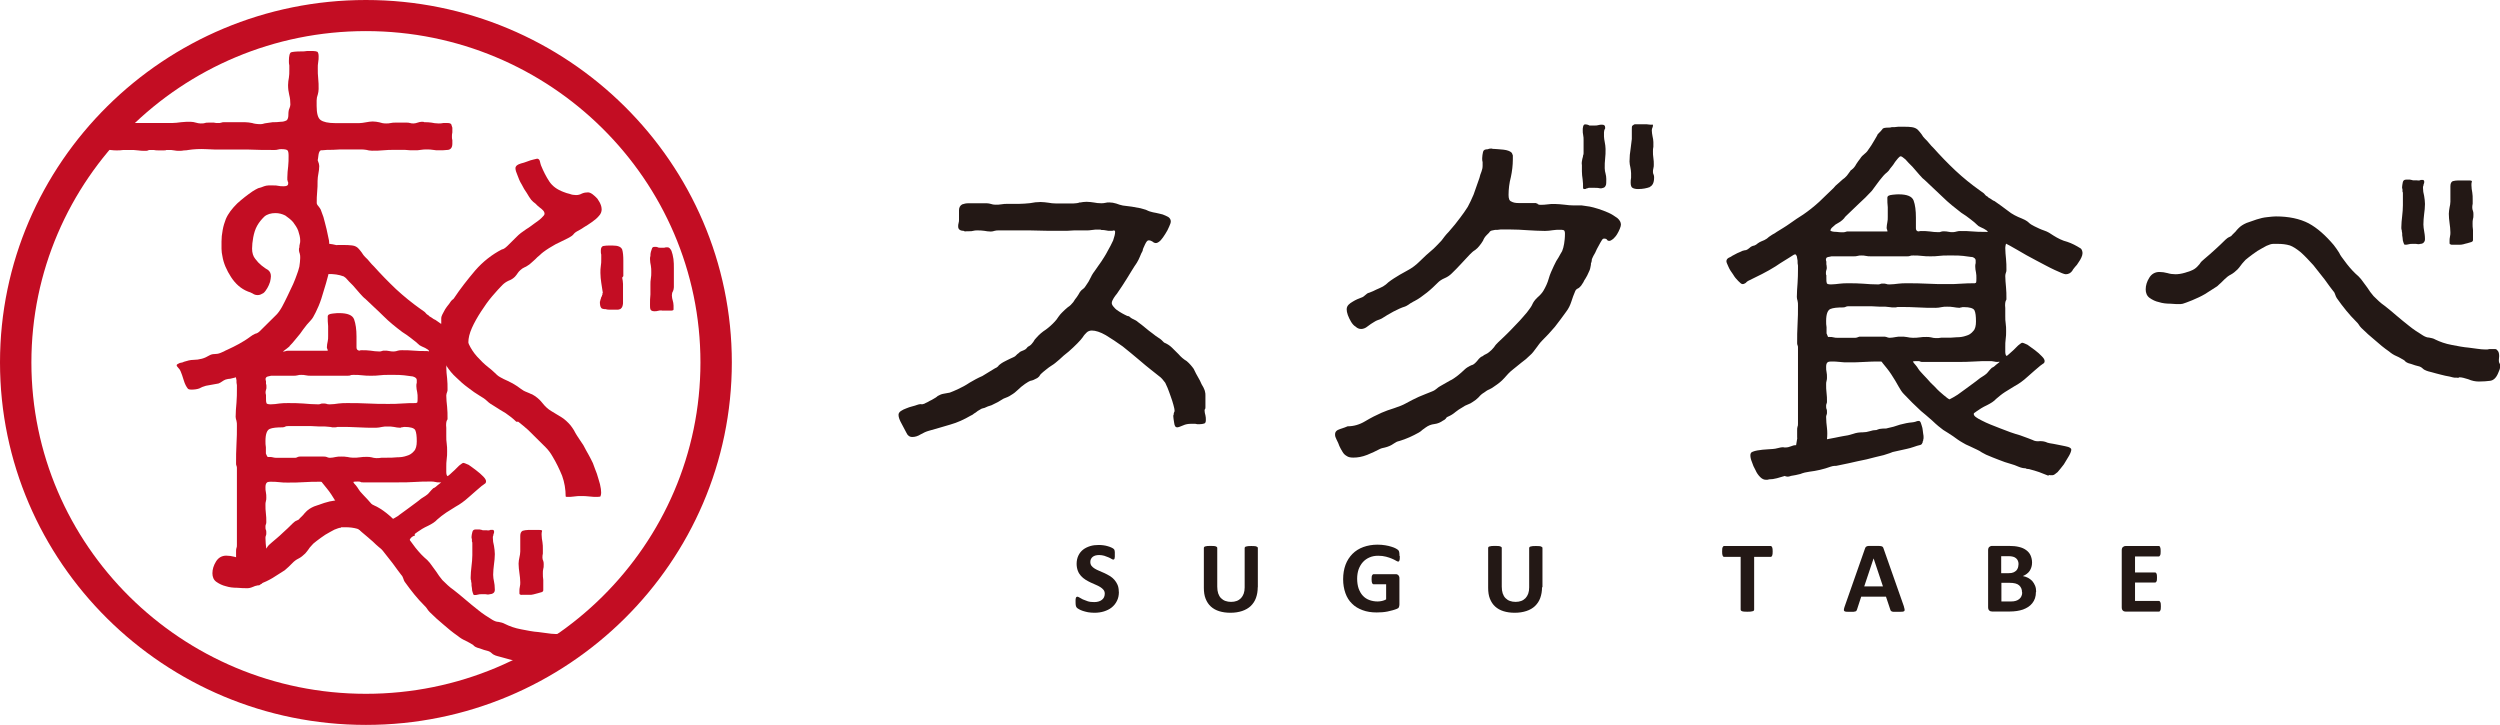 <svg width="269" height="78" viewBox="0 0 269 78" fill="none" xmlns="http://www.w3.org/2000/svg">
<g clip-path="url(#clip0_120_187)">
<path d="M116.216 21.792C116.429 21.747 116.677 21.714 116.925 21.714C117.218 21.714 117.477 21.758 117.724 21.792C117.938 21.836 118.186 21.87 118.479 21.87C118.602 21.87 118.771 21.87 118.94 21.825C119.064 21.781 119.233 21.781 119.357 21.781C119.604 21.781 119.863 21.825 120.111 21.903C120.325 21.981 120.573 22.071 120.82 22.115C121.113 22.16 121.451 22.193 121.789 22.238C122.081 22.282 122.419 22.361 122.712 22.405C122.926 22.45 123.095 22.528 123.297 22.573C123.466 22.651 123.635 22.74 123.838 22.784C123.962 22.829 124.131 22.862 124.39 22.907C124.637 22.952 124.896 23.03 125.099 23.074C125.313 23.152 125.515 23.242 125.729 23.364C125.898 23.487 125.977 23.654 125.977 23.822C125.977 23.944 125.932 24.111 125.808 24.368C125.684 24.658 125.56 24.915 125.392 25.16C125.223 25.45 125.054 25.662 124.885 25.862C124.671 26.074 124.502 26.152 124.378 26.152C124.254 26.152 124.131 26.108 123.995 25.985C123.872 25.907 123.748 25.862 123.579 25.862C123.455 25.862 123.331 26.03 123.196 26.32C123.027 26.654 122.948 26.866 122.948 26.989C122.825 27.201 122.734 27.401 122.656 27.613C122.577 27.825 122.442 28.071 122.318 28.282C121.935 28.829 121.609 29.409 121.271 29.944C120.933 30.48 120.561 31.071 120.179 31.606C120.055 31.729 119.965 31.896 119.841 32.063C119.717 32.275 119.627 32.442 119.627 32.61C119.627 32.732 119.706 32.9 119.875 33.067C119.999 33.234 120.212 33.401 120.426 33.524C120.64 33.647 120.809 33.77 121.012 33.859C121.226 33.981 121.35 34.026 121.473 34.026C121.597 34.149 121.766 34.271 121.98 34.361C122.149 34.439 122.318 34.528 122.442 34.651C122.734 34.862 122.993 35.063 123.241 35.275C123.489 35.487 123.748 35.688 124.041 35.9C124.254 36.067 124.457 36.234 124.671 36.357C124.885 36.48 125.054 36.647 125.256 36.859C125.549 36.981 125.842 37.149 126.101 37.405C126.349 37.651 126.608 37.907 126.81 38.108C127.058 38.398 127.351 38.654 127.688 38.855C127.981 39.1 128.24 39.401 128.443 39.691C128.488 39.77 128.567 39.937 128.69 40.193C128.814 40.439 128.983 40.695 129.107 40.941C129.231 41.23 129.355 41.487 129.49 41.688C129.614 41.933 129.659 42.1 129.659 42.145C129.704 42.268 129.704 42.435 129.704 42.558V43.807C129.704 43.885 129.704 43.974 129.659 44.019C129.614 44.063 129.614 44.141 129.614 44.186C129.614 44.353 129.659 44.52 129.704 44.688C129.749 44.855 129.749 45.022 129.749 45.19C129.749 45.401 129.704 45.524 129.58 45.569C129.456 45.613 129.242 45.647 129.028 45.647C128.904 45.647 128.736 45.647 128.612 45.602H128.15C127.857 45.602 127.565 45.647 127.306 45.77C127.013 45.892 126.799 45.981 126.675 45.981C126.461 45.981 126.382 45.814 126.337 45.48C126.292 45.19 126.247 44.933 126.247 44.81C126.247 44.688 126.247 44.643 126.292 44.599C126.292 44.52 126.292 44.431 126.337 44.353C126.382 44.309 126.382 44.23 126.382 44.141C126.382 44.052 126.337 43.851 126.259 43.561C126.18 43.271 126.09 42.981 125.966 42.647C125.842 42.312 125.752 42.022 125.628 41.732C125.504 41.442 125.414 41.275 125.38 41.186C125.166 40.896 124.964 40.639 124.671 40.439C124.378 40.227 124.119 39.981 123.827 39.77C123.489 39.524 123.072 39.145 122.521 38.688C121.969 38.23 121.383 37.729 120.798 37.271C120.167 36.814 119.582 36.435 118.985 36.067C118.4 35.732 117.893 35.565 117.477 35.565C117.263 35.565 117.06 35.643 116.925 35.777C116.801 35.9 116.632 36.067 116.508 36.279C116.384 36.446 116.216 36.658 115.923 36.948C115.63 37.238 115.337 37.528 115 37.818C114.617 38.108 114.29 38.398 113.986 38.688C113.648 38.978 113.401 39.19 113.187 39.312C112.973 39.435 112.77 39.602 112.556 39.77C112.342 39.937 112.14 40.104 111.971 40.271C111.926 40.349 111.847 40.439 111.802 40.517C111.712 40.595 111.633 40.684 111.509 40.729C111.295 40.851 111.093 40.941 110.879 40.974C110.665 41.052 110.496 41.186 110.293 41.309C110.001 41.52 109.742 41.721 109.539 41.933C109.325 42.145 109.077 42.346 108.785 42.513C108.661 42.591 108.537 42.68 108.402 42.725C108.278 42.77 108.109 42.848 107.985 42.892C107.771 43.015 107.569 43.138 107.355 43.271C107.141 43.394 106.893 43.483 106.679 43.606C106.555 43.651 106.431 43.684 106.296 43.729C106.172 43.773 106.049 43.851 105.914 43.896C105.868 43.896 105.745 43.941 105.621 43.974C105.497 44.052 105.328 44.141 105.204 44.219C105.08 44.342 104.911 44.431 104.788 44.509C104.664 44.632 104.54 44.677 104.45 44.721C103.741 45.134 103.02 45.468 102.266 45.68C101.511 45.892 100.757 46.138 99.957 46.349C99.665 46.428 99.372 46.561 99.079 46.729C98.742 46.941 98.449 47.019 98.156 47.019C97.863 47.019 97.649 46.851 97.526 46.561C97.402 46.349 97.233 46.015 97.019 45.602C96.805 45.223 96.681 44.9 96.681 44.643C96.681 44.476 96.76 44.353 96.929 44.23C97.098 44.108 97.312 44.019 97.514 43.941C97.717 43.862 97.931 43.773 98.145 43.729C98.359 43.684 98.561 43.606 98.697 43.561C98.82 43.517 98.944 43.483 99.079 43.483C99.203 43.528 99.327 43.483 99.462 43.439C99.507 43.394 99.631 43.361 99.8 43.271C99.924 43.193 100.093 43.104 100.262 43.026C100.385 42.948 100.554 42.859 100.678 42.781C100.802 42.703 100.847 42.658 100.892 42.613C101.106 42.491 101.309 42.401 101.523 42.368C101.736 42.323 101.984 42.29 102.198 42.245C102.322 42.201 102.491 42.123 102.615 42.078C102.738 42.033 102.862 41.955 102.997 41.911C103.459 41.699 103.921 41.453 104.349 41.164C104.765 40.918 105.227 40.662 105.7 40.461C105.914 40.338 106.161 40.171 106.375 40.048C106.589 39.926 106.837 39.758 107.051 39.636C107.175 39.591 107.298 39.513 107.388 39.424C107.433 39.346 107.512 39.257 107.636 39.178C107.85 39.011 108.098 38.889 108.345 38.766C108.559 38.643 108.807 38.554 109.055 38.431C109.179 38.387 109.269 38.309 109.348 38.219C109.426 38.13 109.516 38.052 109.595 38.007C109.674 37.929 109.764 37.84 109.888 37.795C109.978 37.751 110.057 37.718 110.181 37.673C110.305 37.628 110.395 37.55 110.473 37.461C110.518 37.383 110.597 37.294 110.721 37.249C110.935 37.126 111.059 36.959 111.183 36.792C111.262 36.624 111.397 36.457 111.521 36.335C111.813 36 112.151 35.71 112.534 35.465C112.872 35.219 113.209 34.918 113.502 34.595C113.626 34.472 113.75 34.305 113.885 34.093C114.009 33.926 114.133 33.758 114.268 33.636C114.482 33.424 114.684 33.223 114.898 33.056C115.112 32.933 115.315 32.721 115.484 32.509C115.608 32.297 115.731 32.13 115.866 31.963C115.99 31.796 116.08 31.628 116.204 31.416C116.283 31.294 116.418 31.171 116.542 31.082C116.666 31.004 116.756 30.87 116.835 30.747C117.049 30.457 117.218 30.167 117.375 29.833C117.499 29.543 117.713 29.253 117.927 28.963C118.051 28.751 118.265 28.506 118.512 28.126C118.726 27.792 118.974 27.424 119.188 27C119.402 26.621 119.604 26.253 119.773 25.874C119.897 25.494 119.987 25.204 119.987 24.959C119.987 24.836 119.942 24.792 119.818 24.792C119.773 24.836 119.65 24.836 119.481 24.836C119.312 24.836 119.143 24.836 119.019 24.792C118.85 24.747 118.681 24.747 118.512 24.747C118.467 24.703 118.343 24.703 118.175 24.703C117.961 24.703 117.713 24.703 117.499 24.747C117.285 24.792 117.037 24.792 116.824 24.792H115.562C115.101 24.836 114.684 24.836 114.256 24.836C113.119 24.836 111.982 24.836 110.845 24.792H107.445C107.321 24.792 107.152 24.792 107.028 24.836C106.904 24.881 106.735 24.915 106.612 24.915C106.364 24.915 106.105 24.87 105.902 24.836C105.655 24.792 105.396 24.792 105.148 24.792C105.024 24.792 104.855 24.792 104.731 24.836C104.607 24.881 104.439 24.881 104.315 24.881H104.022C103.853 24.926 103.729 24.881 103.684 24.836C103.301 24.836 103.099 24.669 103.099 24.379C103.099 24.256 103.099 24.134 103.144 24C103.189 23.877 103.189 23.755 103.189 23.621V22.617C103.189 22.327 103.313 22.115 103.527 21.993C103.741 21.915 103.943 21.87 104.236 21.87H106.172C106.341 21.87 106.51 21.915 106.634 21.948C106.758 21.993 106.927 22.026 107.096 22.026C107.31 22.026 107.557 22.026 107.771 21.981C107.985 21.937 108.188 21.937 108.402 21.937H109.618C110.034 21.937 110.462 21.892 110.834 21.859C111.217 21.781 111.588 21.736 111.971 21.736C112.264 21.736 112.523 21.781 112.815 21.814C113.063 21.859 113.322 21.892 113.615 21.892H115.506C115.754 21.892 116.013 21.848 116.216 21.77V21.792Z" fill="#231815"/>
<path d="M165.451 21.959C165.451 21.959 165.575 22.037 165.698 22.037C165.991 22.037 166.25 22.037 166.498 21.993C166.746 21.948 167.004 21.948 167.297 21.948C167.635 21.948 167.973 21.993 168.344 22.026C168.682 22.071 169.02 22.104 169.358 22.104H170.202C170.495 22.149 170.788 22.182 171.046 22.227C171.26 22.271 171.598 22.349 171.97 22.472C172.353 22.595 172.679 22.718 173.062 22.885C173.445 23.052 173.737 23.264 174.03 23.465C174.278 23.677 174.413 23.922 174.413 24.167C174.413 24.29 174.368 24.413 174.289 24.625C174.199 24.836 174.12 25.004 173.996 25.204C173.872 25.416 173.704 25.584 173.58 25.706C173.411 25.829 173.287 25.918 173.163 25.918C173.039 25.918 172.949 25.874 172.915 25.796C172.882 25.718 172.747 25.673 172.623 25.673H172.544C172.544 25.673 172.499 25.718 172.454 25.718C172.409 25.762 172.33 25.885 172.206 26.097C172.082 26.309 171.958 26.554 171.823 26.799C171.699 27.089 171.576 27.346 171.441 27.547C171.317 27.792 171.272 27.926 171.272 27.959V28.082C171.272 28.082 171.227 28.204 171.227 28.249C171.182 28.294 171.182 28.372 171.182 28.494C171.137 28.74 171.103 28.996 170.968 29.242C170.844 29.532 170.72 29.788 170.585 29.989C170.506 30.111 170.416 30.234 170.371 30.368C170.281 30.491 170.202 30.613 170.123 30.747C169.999 30.87 169.909 30.993 169.785 31.037C169.662 31.082 169.538 31.204 169.493 31.327C169.324 31.706 169.2 32.074 169.076 32.454C168.952 32.833 168.783 33.201 168.524 33.535C168.142 34.082 167.725 34.617 167.308 35.164C166.847 35.71 166.385 36.201 165.924 36.658C165.71 36.87 165.507 37.16 165.293 37.45C165.079 37.74 164.877 38.03 164.618 38.242C164.325 38.532 164.032 38.788 163.739 38.989C163.447 39.234 163.109 39.491 162.816 39.736C162.433 40.026 162.141 40.361 161.848 40.695C161.555 41.03 161.172 41.32 160.801 41.565C160.632 41.688 160.463 41.81 160.249 41.9C160.035 41.978 159.866 42.111 159.697 42.234C159.483 42.357 159.281 42.524 159.112 42.736C158.898 42.948 158.695 43.115 158.481 43.238C158.313 43.361 158.144 43.45 157.93 43.528C157.716 43.606 157.547 43.695 157.378 43.818C157.085 43.985 156.826 44.152 156.624 44.32C156.376 44.532 156.117 44.699 155.824 44.822C155.7 44.866 155.61 44.944 155.577 45.033C155.498 45.111 155.408 45.201 155.284 45.245C154.991 45.457 154.698 45.58 154.361 45.625C153.978 45.669 153.685 45.792 153.392 46.004C153.269 46.082 153.145 46.171 153.055 46.249C152.931 46.372 152.807 46.461 152.672 46.539C151.996 46.918 151.287 47.242 150.566 47.453C150.352 47.498 150.184 47.576 150.015 47.699C149.846 47.822 149.677 47.911 149.508 47.989C149.339 48.067 149.17 48.111 149.001 48.156C148.787 48.201 148.619 48.234 148.45 48.323C148.067 48.535 147.605 48.736 147.099 48.948C146.547 49.16 146.085 49.238 145.624 49.238C145.331 49.238 145.072 49.193 144.914 49.071C144.7 48.948 144.577 48.825 144.453 48.613C144.329 48.401 144.205 48.201 144.115 47.989C144.036 47.777 143.946 47.532 143.822 47.32C143.777 47.197 143.732 47.108 143.698 47.03C143.665 46.952 143.653 46.862 143.653 46.74C143.653 46.45 143.822 46.282 144.205 46.16C144.588 46.037 144.836 45.948 145.004 45.87C145.635 45.87 146.265 45.703 146.896 45.323C147.526 44.944 148.112 44.654 148.664 44.409C149.046 44.242 149.508 44.074 150.048 43.907C150.555 43.74 150.972 43.572 151.264 43.405C151.726 43.16 152.188 42.903 152.649 42.703C153.111 42.491 153.618 42.323 154.079 42.123C154.293 42.045 154.496 41.911 154.631 41.788C154.755 41.665 154.924 41.576 155.137 41.453C155.43 41.286 155.723 41.119 156.016 40.952C156.308 40.829 156.567 40.617 156.86 40.405C157.108 40.193 157.367 39.993 157.569 39.781C157.783 39.569 158.076 39.401 158.369 39.279C158.493 39.279 158.707 39.111 158.954 38.822C159.168 38.532 159.371 38.364 159.54 38.32C159.619 38.242 159.754 38.152 159.878 38.108C160.001 38.063 160.091 37.985 160.215 37.896C160.429 37.729 160.598 37.561 160.767 37.349C160.891 37.138 161.06 36.97 161.229 36.803C161.443 36.591 161.735 36.346 162.107 35.967C162.478 35.587 162.861 35.219 163.244 34.796C163.627 34.416 163.953 34.004 164.291 33.625C164.584 33.245 164.798 32.955 164.877 32.755C164.967 32.543 165.124 32.297 165.428 32.008C165.721 31.762 165.935 31.506 166.059 31.305C166.306 30.892 166.52 30.435 166.644 29.978C166.768 29.52 166.982 29.063 167.196 28.606C167.365 28.227 167.534 27.937 167.703 27.692C167.826 27.48 167.95 27.234 168.085 27.022C168.175 26.81 168.254 26.52 168.299 26.23C168.344 25.941 168.389 25.606 168.389 25.149C168.389 24.937 168.344 24.814 168.265 24.77C168.142 24.725 168.018 24.725 167.883 24.725C167.59 24.725 167.331 24.725 167.083 24.77C166.791 24.814 166.532 24.848 166.239 24.848C165.608 24.848 164.978 24.803 164.347 24.77C163.717 24.725 163.131 24.692 162.501 24.692H161.454C161.24 24.736 161.037 24.736 160.868 24.736C160.699 24.781 160.576 24.781 160.486 24.814C160.362 24.859 160.272 24.937 160.238 25.026C160.159 25.104 160.069 25.193 159.99 25.271C159.776 25.483 159.652 25.684 159.574 25.896C159.45 26.108 159.326 26.275 159.191 26.442C159.067 26.61 158.898 26.777 158.729 26.9C158.515 27.022 158.346 27.19 158.177 27.357C157.84 27.736 157.502 28.059 157.209 28.394C156.871 28.773 156.534 29.097 156.196 29.431C155.982 29.643 155.734 29.81 155.441 29.933C155.149 30.056 154.89 30.223 154.687 30.435C154.394 30.725 154.012 31.104 153.55 31.472C153.088 31.84 152.627 32.175 152.21 32.387C152.086 32.431 151.996 32.509 151.917 32.554C151.794 32.599 151.704 32.677 151.58 32.766C151.411 32.889 151.287 32.933 151.197 32.978C150.78 33.1 150.352 33.312 149.936 33.524C149.474 33.77 149.058 34.026 148.675 34.271C148.551 34.349 148.382 34.394 148.258 34.439C148.134 34.483 147.966 34.561 147.842 34.651C147.628 34.773 147.38 34.941 147.166 35.108C146.918 35.32 146.659 35.398 146.457 35.398C146.254 35.398 146.04 35.32 145.871 35.152C145.657 35.03 145.489 34.818 145.365 34.606C145.241 34.394 145.117 34.149 145.027 33.903C144.937 33.658 144.903 33.446 144.903 33.279C144.903 33.067 144.993 32.9 145.117 32.777C145.241 32.654 145.365 32.565 145.579 32.442C145.702 32.364 145.871 32.275 146.04 32.197C146.164 32.152 146.333 32.074 146.457 32.03C146.626 31.985 146.795 31.863 146.918 31.74C147.042 31.617 147.166 31.528 147.335 31.494C147.628 31.372 147.887 31.282 148.089 31.16C148.303 31.082 148.551 30.948 148.81 30.825C149.024 30.703 149.227 30.535 149.395 30.368C149.564 30.245 149.778 30.078 149.981 29.955C150.364 29.71 150.859 29.409 151.411 29.119C151.962 28.829 152.379 28.494 152.672 28.204C153.178 27.703 153.719 27.201 154.271 26.744C154.563 26.453 154.856 26.164 155.115 25.874C155.329 25.584 155.577 25.249 155.869 24.959C156.376 24.379 156.793 23.877 157.085 23.465C157.378 23.085 157.671 22.673 157.93 22.26C158.144 21.881 158.346 21.424 158.56 20.933C158.729 20.476 158.943 19.851 159.191 19.138C159.236 18.926 159.315 18.68 159.405 18.468C159.483 18.256 159.529 18.056 159.529 17.844V17.431C159.483 17.309 159.483 17.141 159.483 17.019C159.483 16.807 159.529 16.561 159.574 16.349C159.619 16.138 159.787 16.059 160.08 16.059C160.17 16.015 160.294 15.981 160.463 15.981C160.587 16.026 160.711 16.026 160.801 16.026C161.015 16.026 161.307 16.071 161.769 16.104C162.186 16.149 162.478 16.271 162.613 16.394C162.704 16.472 162.737 16.606 162.782 16.729V17.141C162.782 17.766 162.704 18.435 162.568 19.059C162.4 19.684 162.321 20.353 162.321 20.978C162.321 21.357 162.4 21.602 162.613 21.68C162.827 21.803 163.075 21.848 163.413 21.848H165.135C165.259 21.848 165.304 21.848 165.349 21.892L165.473 21.937L165.451 21.959ZM172.769 19.963C172.724 20.085 172.645 20.175 172.521 20.208C172.398 20.253 172.274 20.286 172.105 20.253C171.936 20.208 171.722 20.208 171.474 20.208H171.013C170.934 20.208 170.889 20.208 170.844 20.253C170.799 20.253 170.72 20.253 170.675 20.297C170.63 20.342 170.551 20.342 170.506 20.342C170.382 20.342 170.337 20.297 170.337 20.219C170.337 19.929 170.337 19.595 170.292 19.305C170.247 19.015 170.213 18.725 170.213 18.435V17.766C170.168 17.554 170.213 17.309 170.258 17.097C170.303 16.929 170.348 16.807 170.348 16.684C170.393 16.639 170.393 16.517 170.393 16.394V15.067C170.393 14.9 170.393 14.732 170.348 14.521C170.303 14.353 170.303 14.186 170.303 13.974C170.303 13.896 170.303 13.762 170.348 13.595C170.393 13.472 170.427 13.383 170.562 13.383C170.731 13.383 170.9 13.428 171.024 13.506H171.609C171.733 13.506 171.857 13.506 171.992 13.461C172.116 13.416 172.24 13.416 172.375 13.416C172.589 13.416 172.713 13.494 172.713 13.706V13.829C172.623 13.952 172.589 14.119 172.589 14.242V14.699C172.589 14.866 172.634 15.078 172.668 15.279C172.713 15.524 172.758 15.781 172.758 16.026C172.758 16.405 172.758 16.729 172.713 17.063C172.668 17.398 172.668 17.732 172.668 18.1C172.668 18.312 172.713 18.513 172.758 18.68C172.803 18.848 172.837 19.059 172.837 19.26C172.837 19.55 172.837 19.807 172.792 19.929L172.769 19.963ZM177.52 20.13C177.183 20.253 176.766 20.342 176.259 20.342C176.012 20.342 175.798 20.297 175.674 20.219C175.55 20.175 175.46 19.974 175.46 19.673C175.46 19.506 175.46 19.338 175.505 19.126V18.625C175.505 18.413 175.46 18.212 175.426 18C175.381 17.788 175.336 17.587 175.336 17.375C175.336 16.918 175.381 16.416 175.46 15.959C175.505 15.625 175.55 15.29 175.584 14.955V13.952C175.584 13.74 175.584 13.617 175.629 13.539C175.674 13.494 175.719 13.461 175.798 13.416C175.843 13.372 175.922 13.372 175.967 13.372H177.183C177.397 13.416 177.644 13.416 177.858 13.416C177.858 13.539 177.858 13.628 177.813 13.706C177.768 13.784 177.734 13.918 177.734 14.041C177.734 14.253 177.779 14.454 177.813 14.665C177.858 14.877 177.903 15.078 177.903 15.29V15.792C177.858 15.959 177.858 16.126 177.858 16.294C177.858 16.506 177.858 16.751 177.903 16.996C177.948 17.242 177.948 17.498 177.948 17.699C177.948 17.822 177.948 17.989 177.903 18.111C177.858 18.234 177.858 18.401 177.858 18.524C177.858 18.647 177.903 18.736 177.937 18.814C177.971 18.892 177.982 18.981 177.982 19.104C177.982 19.651 177.813 19.974 177.52 20.108V20.13Z" fill="#231815"/>
<path d="M193.373 47.063V46.271C193.373 46.149 193.373 46.026 193.418 45.892C193.463 45.814 193.463 45.68 193.463 45.558V37.394C193.463 37.316 193.463 37.227 193.418 37.149C193.373 37.071 193.373 36.981 193.373 36.903C193.373 36.234 193.373 35.576 193.418 34.862C193.463 34.193 193.463 33.535 193.463 32.866C193.463 32.699 193.463 32.532 193.418 32.364C193.373 32.242 193.34 32.074 193.34 31.952C193.34 31.45 193.385 30.948 193.418 30.457C193.452 29.966 193.463 29.453 193.463 28.963V28.584C193.418 28.416 193.418 28.249 193.418 28.037C193.373 27.87 193.373 27.703 193.34 27.58C193.294 27.457 193.216 27.368 193.171 27.368C193.081 27.368 193.002 27.413 192.957 27.446C192.664 27.658 192.326 27.825 192.033 28.026C191.696 28.238 191.358 28.439 191.065 28.651C190.604 28.941 190.097 29.23 189.59 29.487L188.082 30.234C188.003 30.279 187.913 30.357 187.834 30.446C187.71 30.524 187.62 30.569 187.496 30.569C187.372 30.569 187.248 30.446 187.034 30.234C186.821 30.022 186.652 29.822 186.483 29.532C186.269 29.242 186.1 28.985 185.976 28.695C185.852 28.405 185.762 28.238 185.762 28.115C185.762 27.948 185.852 27.825 186.01 27.736C186.089 27.692 186.224 27.658 186.393 27.524C186.562 27.446 186.73 27.357 186.944 27.234C187.158 27.156 187.327 27.067 187.496 26.989C187.665 26.944 187.789 26.911 187.879 26.911C188.003 26.866 188.127 26.788 188.262 26.665C188.386 26.543 188.554 26.453 188.768 26.42C188.892 26.375 189.016 26.297 189.151 26.175C189.275 26.097 189.399 26.007 189.534 25.963C189.748 25.885 189.951 25.796 190.119 25.673C190.243 25.55 190.412 25.427 190.626 25.294C190.716 25.249 190.795 25.171 190.919 25.126C191.009 25.082 191.088 25.004 191.167 24.959C191.628 24.669 192.135 24.379 192.596 24.045C193.058 23.71 193.565 23.375 194.026 23.085C194.578 22.706 195.163 22.249 195.749 21.714C196.301 21.167 196.841 20.677 197.303 20.219C197.381 20.097 197.55 19.929 197.809 19.718C198.057 19.506 198.226 19.338 198.271 19.305C198.395 19.227 198.564 19.093 198.733 18.892C198.856 18.725 198.98 18.558 199.07 18.435C199.115 18.39 199.115 18.357 199.149 18.312C199.194 18.312 199.228 18.268 199.273 18.234C199.442 18.111 199.611 17.9 199.735 17.654C199.858 17.442 200.027 17.242 200.151 17.074C200.275 16.863 200.444 16.695 200.658 16.528C200.827 16.405 200.996 16.193 201.119 15.981C201.243 15.814 201.412 15.569 201.626 15.19C201.84 14.81 202.009 14.565 202.043 14.442C202.29 14.197 202.459 14.03 202.549 13.896C202.594 13.773 202.842 13.729 203.225 13.729C203.349 13.729 203.439 13.729 203.518 13.684C203.732 13.684 203.979 13.684 204.227 13.639H204.981C205.195 13.639 205.443 13.639 205.736 13.684C206.028 13.729 206.242 13.851 206.366 13.974C206.49 14.097 206.614 14.264 206.749 14.431C206.873 14.643 206.997 14.81 207.132 14.933C207.301 15.1 207.47 15.268 207.593 15.435C207.717 15.602 207.886 15.77 208.055 15.937C208.764 16.729 209.564 17.565 210.408 18.357C211.253 19.149 212.131 19.851 213.009 20.476C213.133 20.554 213.302 20.688 213.471 20.81C213.594 20.978 213.718 21.1 213.853 21.145C213.898 21.223 214.022 21.312 214.191 21.39C214.36 21.513 214.484 21.602 214.608 21.636C215.069 21.97 215.576 22.305 216.038 22.673C216.499 23.052 217.006 23.297 217.546 23.509C217.76 23.587 218.008 23.721 218.222 23.889C218.436 24.1 218.638 24.223 218.897 24.346C219.235 24.513 219.573 24.68 219.945 24.803C220.327 24.926 220.654 25.137 220.958 25.349C221.419 25.639 221.926 25.896 222.433 26.019C222.939 26.186 223.401 26.431 223.863 26.721C223.941 26.766 223.986 26.844 224.032 26.966C224.077 27.089 224.077 27.178 224.077 27.256C224.077 27.379 224.032 27.547 223.953 27.714C223.874 27.881 223.784 28.048 223.66 28.216C223.536 28.427 223.412 28.595 223.277 28.718C223.153 28.885 223.029 29.007 222.984 29.13C222.816 29.375 222.568 29.509 222.275 29.509C222.106 29.509 221.723 29.342 221.093 29.052C220.462 28.762 219.787 28.383 219.078 28.015C218.368 27.647 217.693 27.268 217.062 26.889C216.432 26.509 216.015 26.308 215.846 26.219C215.801 26.387 215.767 26.554 215.767 26.677C215.767 27.056 215.812 27.468 215.846 27.848C215.891 28.227 215.891 28.639 215.891 29.019C215.891 29.141 215.891 29.23 215.846 29.309C215.801 29.431 215.767 29.554 215.767 29.688C215.767 30.067 215.812 30.48 215.846 30.892C215.891 31.305 215.891 31.729 215.891 32.097V32.219C215.891 32.219 215.846 32.342 215.812 32.387C215.767 32.509 215.722 32.766 215.767 33.134V34.004C215.767 34.294 215.767 34.55 215.812 34.795C215.857 35.086 215.858 35.342 215.858 35.632C215.858 35.922 215.857 36.212 215.812 36.468C215.767 36.758 215.767 37.048 215.767 37.338V37.84C215.767 38.052 215.812 38.219 215.891 38.297C215.936 38.297 216.06 38.219 216.184 38.086C216.308 37.963 216.477 37.84 216.646 37.673C216.815 37.506 216.983 37.338 217.152 37.171C217.321 37.048 217.445 36.926 217.569 36.881C217.693 36.881 217.862 36.959 218.154 37.093C218.402 37.26 218.661 37.472 218.954 37.673C219.246 37.885 219.505 38.13 219.708 38.342C219.922 38.554 220.001 38.721 220.001 38.844C220.001 38.967 219.956 39.089 219.832 39.134C219.708 39.212 219.618 39.301 219.539 39.346C219.156 39.68 218.695 40.048 218.188 40.517C217.681 40.985 217.22 41.309 216.758 41.554C216.42 41.766 216.083 41.967 215.745 42.178C215.362 42.424 215.069 42.68 214.777 42.926C214.563 43.171 214.225 43.383 213.808 43.595C213.347 43.807 212.964 44.052 212.671 44.264C212.626 44.309 212.547 44.342 212.502 44.387C212.412 44.431 212.378 44.465 212.378 44.554C212.378 44.766 212.671 44.967 213.257 45.257C213.808 45.547 214.473 45.803 215.227 46.093C215.936 46.383 216.657 46.639 217.366 46.84C218.042 47.086 218.503 47.253 218.706 47.342C218.92 47.465 219.213 47.509 219.505 47.465C219.798 47.465 220.057 47.509 220.305 47.632C220.429 47.677 220.643 47.71 220.935 47.755C221.228 47.799 221.487 47.877 221.78 47.922C222.072 47.967 222.331 48.045 222.534 48.089C222.748 48.167 222.872 48.257 222.872 48.379C222.872 48.502 222.793 48.758 222.624 49.048C222.455 49.338 222.286 49.628 222.072 49.963C221.859 50.253 221.611 50.543 221.397 50.799C221.149 51.011 220.98 51.134 220.845 51.134H220.598C220.507 51.089 220.429 51.134 220.384 51.178C220.091 51.056 219.753 50.933 219.415 50.799C219.078 50.677 218.74 50.587 218.447 50.509C218.357 50.465 218.278 50.465 218.199 50.465C218.076 50.465 217.985 50.42 217.952 50.387C217.738 50.387 217.49 50.342 217.197 50.219C216.905 50.097 216.612 49.974 216.398 49.929C215.936 49.807 215.475 49.639 215.058 49.472C214.642 49.305 214.18 49.138 213.707 48.926C213.583 48.848 213.414 48.758 213.245 48.68C213.077 48.558 212.908 48.468 212.739 48.39C212.491 48.268 212.232 48.145 211.939 48.011C211.647 47.889 211.388 47.766 211.185 47.632C210.802 47.42 210.476 47.175 210.138 46.929C209.8 46.718 209.462 46.472 209.091 46.26C208.798 46.048 208.382 45.714 207.909 45.257C207.402 44.799 206.985 44.465 206.693 44.219C206.062 43.639 205.432 43.015 204.846 42.39C204.632 42.178 204.463 41.889 204.295 41.599C204.081 41.186 203.788 40.729 203.495 40.271C203.202 39.814 202.865 39.435 202.572 39.067C202.527 39.022 202.527 38.989 202.493 38.944C202.448 38.9 202.369 38.9 202.324 38.9C201.739 38.9 201.142 38.9 200.602 38.944C200.016 38.989 199.431 38.989 198.834 38.989C198.541 38.989 198.248 38.989 197.956 38.944C197.663 38.9 197.325 38.9 197.032 38.9C196.819 38.9 196.65 38.944 196.616 39.022C196.526 39.1 196.492 39.268 196.492 39.48C196.492 39.691 196.492 39.859 196.537 40.026C196.582 40.238 196.582 40.405 196.582 40.606C196.582 40.729 196.582 40.851 196.537 40.985C196.492 41.108 196.492 41.23 196.492 41.364C196.492 41.654 196.492 41.989 196.537 42.279C196.582 42.569 196.582 42.903 196.582 43.193C196.582 43.271 196.582 43.361 196.537 43.439C196.492 43.517 196.492 43.606 196.492 43.684C196.492 43.807 196.492 43.929 196.537 44.019C196.582 44.097 196.582 44.23 196.582 44.353C196.582 44.476 196.582 44.565 196.537 44.643C196.492 44.721 196.492 44.81 196.492 44.889C196.492 45.268 196.537 45.68 196.582 46.059C196.627 46.439 196.627 46.851 196.582 47.264C196.875 47.219 197.168 47.141 197.46 47.097C197.708 47.052 198.012 46.974 198.305 46.929C198.688 46.885 199.014 46.807 199.397 46.684C199.735 46.561 200.072 46.517 200.444 46.517C200.692 46.517 200.951 46.472 201.198 46.394C201.412 46.316 201.66 46.271 201.908 46.271C202.031 46.227 202.076 46.193 202.122 46.193C202.167 46.149 202.335 46.149 202.583 46.115C202.831 46.115 203 46.115 203.09 46.071C203.506 45.993 203.968 45.859 204.441 45.691C204.903 45.569 205.319 45.48 205.747 45.446C205.871 45.446 205.995 45.401 206.13 45.368C206.209 45.323 206.344 45.29 206.468 45.29C206.546 45.29 206.636 45.368 206.681 45.502C206.726 45.669 206.805 45.836 206.85 46.048C206.895 46.26 206.895 46.428 206.929 46.628C206.974 46.84 206.974 46.963 206.974 47.007V47.175C206.974 47.175 206.929 47.297 206.929 47.42C206.884 47.465 206.884 47.498 206.884 47.543C206.884 47.587 206.884 47.621 206.839 47.665C206.794 47.788 206.749 47.833 206.625 47.877C206.411 47.922 206.164 48 205.916 48.089C205.668 48.167 205.409 48.257 205.161 48.301C204.914 48.346 204.655 48.424 204.407 48.468C204.159 48.513 203.9 48.591 203.653 48.636C203.574 48.68 203.236 48.803 202.684 48.97C202.133 49.093 201.502 49.26 200.838 49.428C200.162 49.55 199.532 49.718 198.946 49.84C198.316 49.963 197.933 50.052 197.764 50.086C197.64 50.13 197.517 50.13 197.381 50.13C197.246 50.13 197.134 50.175 196.999 50.208C196.199 50.498 195.445 50.665 194.691 50.755C194.353 50.799 194.015 50.877 193.722 51C193.385 51.078 193.047 51.167 192.675 51.212C192.63 51.257 192.506 51.257 192.382 51.29C192.214 51.29 192.09 51.245 192.045 51.212C191.752 51.29 191.459 51.379 191.2 51.457C190.908 51.535 190.615 51.58 190.322 51.58C190.277 51.624 190.153 51.624 190.029 51.624C189.815 51.624 189.613 51.547 189.399 51.335C189.185 51.123 189.016 50.877 188.892 50.587C188.723 50.297 188.599 50.007 188.509 49.718C188.386 49.428 188.341 49.171 188.341 49.015C188.341 48.937 188.341 48.848 188.386 48.77C188.431 48.691 188.464 48.647 188.599 48.602C188.892 48.48 189.275 48.435 189.647 48.39C190.018 48.346 190.401 48.346 190.739 48.312C190.863 48.312 191.121 48.268 191.414 48.19C191.707 48.111 191.876 48.111 192 48.145H192.124C192.337 48.145 192.506 48.1 192.709 48.022C192.878 47.944 193.047 47.9 193.261 47.9C193.306 47.654 193.351 47.398 193.385 47.152L193.373 47.063ZM212.165 27.658C211.872 27.613 211.579 27.58 211.241 27.535C210.859 27.491 210.532 27.491 210.194 27.491H209.564C209.271 27.491 208.933 27.491 208.64 27.535C208.348 27.58 208.01 27.58 207.717 27.58C207.425 27.58 207.087 27.58 206.794 27.535C206.501 27.491 206.164 27.491 205.871 27.491C205.747 27.491 205.623 27.491 205.533 27.535C205.443 27.58 205.319 27.58 205.195 27.58H201.322C201.108 27.58 200.939 27.58 200.77 27.535C200.602 27.491 200.433 27.491 200.264 27.491C200.14 27.491 200.016 27.491 199.881 27.535C199.757 27.58 199.588 27.58 199.464 27.58H197.066C196.942 27.625 196.819 27.625 196.683 27.658C196.56 27.703 196.515 27.736 196.515 27.781C196.515 27.781 196.5 27.807 196.47 27.859C196.47 27.981 196.47 28.071 196.515 28.149V28.439C196.515 28.439 196.56 28.606 196.56 28.773C196.56 28.896 196.56 28.985 196.515 29.063C196.47 29.186 196.47 29.275 196.47 29.398C196.47 29.476 196.47 29.565 196.515 29.61V29.855C196.515 30.145 196.515 30.312 196.56 30.435C196.56 30.558 196.728 30.602 197.021 30.602C197.314 30.602 197.652 30.558 197.944 30.524C198.237 30.48 198.575 30.48 198.868 30.48C199.419 30.48 199.915 30.48 200.466 30.524C201.018 30.569 201.514 30.602 202.065 30.602C202.155 30.602 202.234 30.602 202.313 30.558C202.392 30.513 202.482 30.513 202.606 30.513C202.73 30.513 202.853 30.513 202.988 30.558C203.067 30.602 203.202 30.602 203.326 30.602C203.619 30.602 203.957 30.558 204.249 30.524C204.542 30.48 204.88 30.48 205.173 30.48C205.882 30.48 206.648 30.48 207.357 30.524C208.066 30.569 208.832 30.569 209.541 30.569C210.003 30.569 210.509 30.569 211.016 30.524C211.523 30.48 212.029 30.48 212.491 30.48C212.491 30.48 212.517 30.465 212.57 30.435H212.615C212.66 30.312 212.66 30.145 212.66 29.933C212.66 29.721 212.66 29.52 212.615 29.309C212.57 29.097 212.536 28.896 212.536 28.684C212.536 28.561 212.536 28.439 212.581 28.305V28.015C212.581 27.848 212.457 27.725 212.165 27.636V27.658ZM211.072 33.078H210.982C210.982 33.078 210.904 33.123 210.859 33.123C210.645 33.123 210.397 33.078 210.183 33.045C209.969 33 209.721 33 209.507 33C209.294 33 209.091 33 208.922 33.045C208.708 33.089 208.505 33.123 208.291 33.123C207.661 33.123 206.985 33.123 206.355 33.078C205.724 33.033 205.049 33.033 204.418 33.033H204.171C204.047 33.078 203.957 33.078 203.878 33.078H203.585C203.585 33.078 203.292 33.033 202.876 33C202.414 33 201.953 33 201.401 32.955H198.924C198.8 32.955 198.71 32.955 198.631 33C198.552 33.045 198.462 33.078 198.339 33.078C197.708 33.078 197.246 33.123 196.954 33.245C196.661 33.368 196.492 33.792 196.492 34.539C196.492 34.751 196.492 34.996 196.537 35.208V35.877C196.537 35.877 196.582 35.955 196.627 36.089C196.672 36.212 196.706 36.301 196.751 36.257H196.875C196.999 36.257 197.168 36.257 197.291 36.301C197.415 36.346 197.584 36.346 197.708 36.346H199.645C199.768 36.346 199.858 36.301 199.937 36.268C200.027 36.223 200.106 36.223 200.185 36.223H202.662C202.786 36.223 202.876 36.223 203 36.268C203.079 36.312 203.214 36.346 203.338 36.346C203.551 36.346 203.754 36.301 203.968 36.268C204.137 36.223 204.351 36.223 204.553 36.223C204.756 36.223 204.97 36.223 205.184 36.268C205.398 36.312 205.601 36.346 205.814 36.346C206.062 36.346 206.321 36.346 206.569 36.301C206.783 36.257 207.03 36.257 207.278 36.257C207.447 36.257 207.616 36.257 207.785 36.301C207.954 36.346 208.123 36.379 208.291 36.379C208.505 36.379 208.674 36.379 208.877 36.335H209.429C209.766 36.335 210.138 36.335 210.521 36.29C210.904 36.29 211.23 36.245 211.568 36.123C211.861 36.045 212.12 35.877 212.322 35.621C212.536 35.409 212.615 35.041 212.615 34.584C212.615 34.037 212.57 33.624 212.446 33.379C212.322 33.167 211.939 33.045 211.309 33.045C211.185 33.045 211.095 33.045 211.061 33.089L211.072 33.078ZM203.045 24.703C203.045 24.703 203 24.58 203 24.535C203 24.323 203.045 24.123 203.079 23.911C203.124 23.744 203.124 23.532 203.124 23.331V22.294C203.079 21.959 203.079 21.625 203.079 21.29C203.079 21.078 203.247 21 203.63 20.955C203.968 20.911 204.182 20.911 204.306 20.911C205.184 20.911 205.736 21.123 205.905 21.58C206.073 22.037 206.152 22.662 206.152 23.409V24.535C206.152 24.703 206.197 24.781 206.242 24.825C206.287 24.87 206.366 24.903 206.49 24.903C206.535 24.859 206.614 24.859 206.704 24.859C206.997 24.859 207.334 24.859 207.627 24.903C207.92 24.948 208.258 24.981 208.55 24.981C208.674 24.981 208.764 24.981 208.843 24.937C208.933 24.892 209.012 24.892 209.136 24.892C209.305 24.892 209.474 24.892 209.643 24.937C209.811 24.981 209.98 24.981 210.149 24.981C210.273 24.981 210.442 24.937 210.566 24.903C210.69 24.859 210.859 24.859 210.982 24.859C211.399 24.859 211.827 24.859 212.243 24.903C212.66 24.948 213.088 24.948 213.504 24.948H213.718C213.718 24.948 213.842 24.993 213.887 24.948C213.842 24.825 213.673 24.736 213.471 24.613C213.223 24.491 213.009 24.401 212.885 24.323C212.761 24.201 212.592 24.078 212.469 23.944C212.345 23.822 212.176 23.732 212.052 23.61C211.883 23.487 211.714 23.364 211.545 23.23C211.376 23.108 211.208 23.019 211.039 22.896C210.329 22.349 209.654 21.814 209.023 21.19C208.393 20.565 207.717 19.985 207.087 19.361C206.963 19.282 206.794 19.115 206.535 18.814C206.287 18.524 206.028 18.234 205.781 17.944C205.488 17.654 205.229 17.398 205.026 17.152C204.779 16.941 204.61 16.818 204.52 16.818C204.43 16.818 204.351 16.896 204.227 17.03C204.103 17.197 203.934 17.364 203.81 17.576C203.687 17.788 203.518 17.955 203.394 18.123C203.27 18.335 203.146 18.457 203.056 18.535C202.763 18.747 202.504 19.082 202.212 19.45C201.919 19.863 201.626 20.242 201.412 20.532C200.951 21.034 200.489 21.491 200.027 21.903C199.566 22.361 199.059 22.818 198.597 23.275C198.552 23.32 198.474 23.398 198.429 23.487C198.35 23.565 198.26 23.654 198.215 23.699C198.17 23.744 198.046 23.822 197.922 23.911C197.798 23.989 197.629 24.078 197.505 24.156C197.381 24.279 197.258 24.368 197.123 24.491C196.999 24.613 196.954 24.736 196.954 24.825C197.077 24.903 197.291 24.948 197.584 24.948C197.877 24.993 198.091 24.993 198.26 24.993C198.384 24.993 198.474 24.993 198.597 24.948C198.676 24.903 198.766 24.903 198.89 24.903H203.09C203.09 24.903 203.09 24.781 203.045 24.691V24.703ZM214.979 38.944C214.855 38.944 214.687 38.944 214.563 38.9C214.394 38.855 214.225 38.855 214.101 38.855C213.516 38.855 212.93 38.855 212.378 38.9C211.793 38.944 211.196 38.944 210.611 38.944H206.873C206.749 38.944 206.659 38.944 206.625 38.9C206.535 38.855 206.456 38.855 206.332 38.855C206.118 38.855 205.95 38.855 205.826 38.9C205.871 38.978 205.95 39.111 206.118 39.279C206.242 39.401 206.332 39.569 206.411 39.691C206.49 39.814 206.625 39.981 206.749 40.104C206.873 40.227 207.042 40.439 207.334 40.729C207.582 41.019 207.886 41.353 208.213 41.643C208.505 41.978 208.843 42.268 209.136 42.513C209.429 42.758 209.643 42.926 209.766 42.97C210.014 42.848 210.318 42.68 210.645 42.468C210.937 42.257 211.275 42.011 211.613 41.766C211.951 41.52 212.288 41.264 212.626 41.019C212.919 40.773 213.212 40.561 213.504 40.394C213.628 40.316 213.797 40.182 213.921 40.015C214.045 39.848 214.214 39.68 214.338 39.558C214.383 39.558 214.551 39.48 214.754 39.268C214.968 39.1 215.137 38.978 215.171 38.933H214.957L214.979 38.944Z" fill="#231815"/>
<path d="M244.579 26.242C244.41 26.242 244.163 26.32 243.87 26.453C243.577 26.621 243.239 26.788 242.902 27C242.564 27.212 242.271 27.457 241.978 27.669C241.686 27.881 241.517 28.048 241.427 28.171C241.303 28.294 241.179 28.461 241.089 28.584C240.999 28.706 240.875 28.874 240.751 28.996C240.537 29.208 240.289 29.409 240.042 29.543C239.794 29.665 239.58 29.833 239.366 30.045C239.242 30.167 239.119 30.29 238.983 30.424C238.86 30.547 238.691 30.669 238.567 30.803C238.105 31.093 237.644 31.383 237.261 31.639C236.844 31.885 236.383 32.097 235.876 32.309C235.752 32.353 235.538 32.431 235.245 32.554C234.953 32.677 234.739 32.721 234.615 32.721C234.322 32.721 233.939 32.721 233.523 32.677C233.106 32.677 232.678 32.632 232.307 32.509C231.924 32.431 231.598 32.264 231.294 32.052C231.001 31.84 230.877 31.506 230.877 31.138C230.877 30.725 231.001 30.301 231.26 29.889C231.507 29.476 231.89 29.264 232.352 29.264C232.645 29.264 232.937 29.309 233.23 29.387C233.478 29.465 233.782 29.509 234.075 29.509C234.367 29.509 234.705 29.465 235.122 29.342C235.538 29.219 235.876 29.097 236.09 28.963C236.304 28.829 236.506 28.628 236.675 28.416C236.799 28.204 236.968 28.037 237.182 27.87C237.565 27.535 237.981 27.201 238.364 26.833C238.747 26.498 239.073 26.164 239.456 25.796C239.58 25.673 239.749 25.55 239.873 25.506C239.997 25.461 240.121 25.383 240.166 25.294C240.289 25.171 240.413 25.048 240.548 24.915C240.627 24.792 240.762 24.669 240.886 24.535C241.1 24.323 241.348 24.156 241.731 23.989C242.068 23.866 242.44 23.744 242.823 23.61C243.206 23.487 243.577 23.398 243.96 23.364C244.343 23.32 244.635 23.286 244.883 23.286C246.268 23.286 247.45 23.532 248.418 24.034C249.342 24.535 250.231 25.327 251.109 26.364C251.323 26.654 251.526 26.911 251.695 27.201C251.819 27.491 252.033 27.747 252.247 28.037C252.415 28.282 252.629 28.539 252.832 28.784C253.035 29.03 253.249 29.242 253.463 29.453C253.676 29.621 253.879 29.833 254.048 30.034C254.262 30.323 254.51 30.658 254.724 30.948C254.937 31.282 255.14 31.573 255.399 31.863C255.782 32.242 256.153 32.61 256.581 32.9C256.998 33.234 257.426 33.569 257.797 33.903C258.259 34.316 258.766 34.695 259.227 35.074C259.689 35.453 260.195 35.777 260.736 36.111C260.95 36.234 261.152 36.323 261.366 36.323C261.58 36.368 261.828 36.401 262.042 36.535C262.549 36.781 263.134 36.993 263.81 37.115C264.44 37.238 265.071 37.361 265.622 37.405C265.915 37.45 266.253 37.483 266.545 37.528C266.838 37.572 267.176 37.606 267.469 37.606C267.593 37.606 267.716 37.606 267.852 37.561H268.482C268.572 37.561 268.651 37.606 268.696 37.684C268.82 37.762 268.91 37.974 268.91 38.309C268.865 38.643 268.865 38.889 268.91 39.011C268.955 39.056 268.955 39.134 268.989 39.178C269.034 39.257 269.034 39.346 269.034 39.39C269.034 39.513 268.989 39.636 268.955 39.77C268.91 39.892 268.831 40.059 268.786 40.182C268.572 40.684 268.279 40.929 267.942 40.974C267.604 41.019 267.187 41.052 266.726 41.052C266.343 41.052 265.971 40.974 265.588 40.807C265.206 40.684 264.879 40.595 264.62 40.595C264.575 40.639 264.496 40.673 264.372 40.639H264.125C264.046 40.639 263.877 40.595 263.573 40.517C263.28 40.472 262.943 40.394 262.605 40.305C262.267 40.227 261.974 40.138 261.682 40.059C261.389 39.981 261.175 39.937 261.096 39.892C260.972 39.848 260.803 39.77 260.68 39.647C260.556 39.524 260.387 39.435 260.218 39.401C260.004 39.357 259.756 39.279 259.419 39.156C259.036 39.078 258.833 38.944 258.709 38.777C258.416 38.61 258.158 38.442 257.865 38.32C257.572 38.197 257.313 38.03 257.065 37.818C256.514 37.439 256.018 37.026 255.557 36.613C255.05 36.201 254.543 35.743 254.082 35.286C253.958 35.164 253.868 35.041 253.789 34.907C253.71 34.784 253.62 34.695 253.496 34.572C252.787 33.87 252.111 33.033 251.436 32.074C251.357 31.952 251.312 31.829 251.267 31.695C251.222 31.573 251.188 31.45 251.053 31.316C250.839 31.026 250.501 30.613 250.13 30.067C249.747 29.565 249.33 29.063 248.914 28.528C248.452 28.026 248.036 27.569 247.574 27.156C247.112 26.777 246.73 26.532 246.392 26.409C245.975 26.286 245.547 26.242 245.131 26.242H244.624H244.579ZM260.803 26.119C260.68 26.197 260.556 26.242 260.421 26.242C260.297 26.286 260.128 26.286 259.959 26.242H259.542C259.419 26.242 259.295 26.242 259.16 26.286C259.036 26.331 258.912 26.331 258.777 26.331C258.698 26.331 258.653 26.253 258.608 26.085C258.563 25.963 258.518 25.796 258.518 25.584C258.473 25.416 258.473 25.249 258.473 25.082C258.428 24.915 258.428 24.792 258.428 24.747C258.383 24.703 258.383 24.58 258.383 24.457C258.383 24.078 258.428 23.665 258.473 23.253C258.518 22.874 258.552 22.461 258.552 22.082V20.833C258.552 20.755 258.552 20.665 258.507 20.621V20.375C258.507 20.375 258.462 20.253 258.462 20.164C258.462 19.996 258.507 19.829 258.54 19.617C258.585 19.405 258.709 19.327 258.923 19.327H259.306C259.475 19.372 259.599 19.372 259.644 19.405H260.06C260.274 19.45 260.398 19.405 260.477 19.361H260.725C260.815 19.405 260.848 19.439 260.848 19.573C260.848 19.617 260.848 19.695 260.803 19.784C260.758 19.874 260.758 19.952 260.758 19.996C260.713 20.041 260.713 20.074 260.713 20.208C260.713 20.498 260.758 20.788 260.837 21.078C260.882 21.368 260.927 21.658 260.927 21.948C260.927 22.327 260.882 22.695 260.837 23.03C260.792 23.409 260.758 23.777 260.758 24.156C260.758 24.401 260.803 24.658 260.837 24.859C260.871 25.059 260.927 25.361 260.927 25.729C260.927 25.896 260.882 26.019 260.758 26.108L260.803 26.119ZM263.787 26.331C263.787 26.331 263.708 26.331 263.663 26.286C263.618 26.286 263.573 26.242 263.573 26.164V25.918C263.573 25.796 263.573 25.628 263.618 25.461C263.663 25.294 263.663 25.126 263.663 25.004C263.663 24.669 263.618 24.335 263.573 24C263.528 23.665 263.494 23.331 263.494 22.996C263.494 22.784 263.539 22.539 263.573 22.327C263.618 22.115 263.663 21.915 263.663 21.703V20.041C263.663 19.751 263.742 19.584 263.911 19.494C264.08 19.45 264.294 19.416 264.496 19.416H265.679C265.892 19.416 266.016 19.461 265.971 19.539C265.926 19.662 265.926 19.784 265.926 19.918C265.926 20.208 265.971 20.465 266.016 20.71C266.061 20.955 266.061 21.212 266.061 21.502V21.915C266.016 22.082 266.016 22.249 266.016 22.372C266.016 22.494 266.061 22.617 266.095 22.706C266.14 22.829 266.14 22.952 266.14 23.085C266.14 23.253 266.14 23.42 266.095 23.543C266.05 23.71 266.05 23.877 266.05 24.045C266.05 24.256 266.05 24.502 266.095 24.747V25.829C266.095 25.907 266.05 25.996 265.926 26.041C265.802 26.085 265.633 26.119 265.51 26.164C265.341 26.208 265.172 26.242 265.048 26.286C264.879 26.331 264.755 26.331 264.71 26.331H263.787Z" fill="#231815"/>
<path d="M46.398 61.472C46.106 61.071 45.52 59.755 44.991 59.71C43.753 59.61 43.64 57.859 44.653 57.624C44.653 57.591 44.62 57.569 44.62 57.535C44.62 57.446 44.665 57.413 44.743 57.368C44.788 57.323 44.867 57.279 44.912 57.245C45.205 57.033 45.588 56.788 46.061 56.576C46.489 56.364 46.826 56.152 47.04 55.907C47.333 55.651 47.637 55.405 48.02 55.149L49.033 54.513C49.506 54.257 49.968 53.922 50.474 53.465C50.981 52.996 51.454 52.628 51.837 52.282C51.927 52.238 52.005 52.16 52.129 52.071C52.253 52.026 52.298 51.903 52.298 51.781C52.298 51.658 52.208 51.491 52.005 51.279C51.792 51.067 51.533 50.822 51.24 50.61C50.947 50.398 50.688 50.186 50.429 50.019C50.136 49.896 49.956 49.807 49.833 49.807C49.709 49.851 49.574 49.974 49.405 50.097L48.898 50.599C48.729 50.766 48.56 50.889 48.436 51.022C48.313 51.145 48.177 51.234 48.144 51.234C48.054 51.145 48.02 50.978 48.02 50.777V50.275C48.02 49.985 48.02 49.684 48.065 49.394C48.11 49.138 48.11 48.848 48.11 48.558C48.11 48.268 48.11 48.011 48.065 47.721C48.02 47.465 48.02 47.219 48.02 46.918V46.037C47.975 45.658 48.02 45.401 48.065 45.279C48.11 45.234 48.11 45.156 48.155 45.111V44.989C48.155 44.61 48.155 44.186 48.11 43.773C48.065 43.349 48.02 42.937 48.02 42.558C48.02 42.435 48.065 42.301 48.11 42.178C48.155 42.089 48.155 42.011 48.155 41.889C48.155 41.509 48.155 41.086 48.11 40.706C48.065 40.327 48.02 39.903 48.02 39.524C48.02 39.401 48.065 39.234 48.11 39.056C48.155 39.078 48.211 39.111 48.29 39.145C47.637 38.119 47.84 36.948 48.02 35.409C48.02 35.409 48.031 35.409 48.042 35.409C48.042 35.364 48.042 35.32 48.042 35.275C47.648 34.974 47.243 34.695 46.86 34.428C46.736 34.383 46.601 34.305 46.432 34.171C46.263 34.082 46.14 34.004 46.094 33.914C45.971 33.87 45.836 33.747 45.712 33.58C45.543 33.457 45.374 33.323 45.239 33.245C44.349 32.61 43.46 31.896 42.604 31.104C41.76 30.301 40.949 29.465 40.229 28.662C40.06 28.494 39.891 28.327 39.767 28.16C39.643 27.993 39.474 27.825 39.294 27.658C39.17 27.535 39.035 27.368 38.911 27.156C38.787 26.989 38.652 26.822 38.529 26.699C38.405 26.576 38.191 26.442 37.887 26.409C37.583 26.375 37.335 26.364 37.121 26.364H36.355C36.355 26.364 36.243 26.364 36.198 26.375C35.939 26.309 35.691 26.264 35.421 26.23C35.421 26.13 35.421 26.019 35.398 25.874C35.308 25.494 35.23 25.115 35.139 24.658C35.016 24.201 34.926 23.777 34.802 23.353C34.678 22.974 34.543 22.684 34.509 22.55C34.464 22.461 34.385 22.338 34.25 22.171C34.126 22.048 34.081 21.915 34.081 21.836C34.081 21.457 34.081 21.034 34.126 20.654C34.171 20.275 34.171 19.851 34.171 19.472C34.171 19.182 34.216 18.926 34.261 18.669C34.306 18.413 34.351 18.167 34.351 17.866C34.351 17.744 34.306 17.532 34.182 17.23C34.228 17.108 34.228 16.896 34.273 16.639C34.318 16.383 34.396 16.216 34.532 16.171C34.577 16.171 34.791 16.171 35.207 16.126C35.59 16.126 36.051 16.126 36.569 16.082H38.776C38.99 16.082 39.204 16.082 39.418 16.126C39.587 16.171 39.801 16.216 40.015 16.216C40.443 16.216 40.859 16.216 41.242 16.171C41.625 16.126 42.053 16.126 42.469 16.126H43.572C43.91 16.171 44.248 16.171 44.631 16.171C44.845 16.171 45.059 16.171 45.273 16.126C45.486 16.082 45.7 16.082 45.914 16.082C46.128 16.082 46.387 16.082 46.59 16.126C46.793 16.171 47.018 16.171 47.232 16.171C47.524 16.171 47.873 16.171 48.211 16.126C48.504 16.082 48.673 15.87 48.673 15.457V15.078C48.628 14.955 48.628 14.822 48.628 14.699C48.628 14.576 48.628 14.409 48.673 14.242V13.74C48.628 13.617 48.583 13.483 48.549 13.361C48.459 13.271 48.335 13.238 48.166 13.238H47.693C47.524 13.283 47.355 13.283 47.187 13.283C46.894 13.283 46.635 13.238 46.421 13.193C46.162 13.149 45.914 13.149 45.655 13.149C45.61 13.104 45.487 13.104 45.363 13.104C45.239 13.104 45.07 13.149 44.935 13.193C44.811 13.238 44.642 13.283 44.507 13.283C44.372 13.283 44.248 13.283 44.124 13.238C44 13.193 43.865 13.193 43.741 13.193H42.593C42.379 13.193 42.21 13.193 42.041 13.238C41.872 13.283 41.703 13.283 41.535 13.283C41.276 13.283 41.028 13.238 40.814 13.16C40.6 13.115 40.352 13.071 40.093 13.071C39.88 13.071 39.632 13.115 39.373 13.16C39.114 13.204 38.866 13.249 38.652 13.249H36.108C35.297 13.249 34.791 13.126 34.498 12.915C34.205 12.703 34.07 12.201 34.07 11.398V10.807C34.07 10.595 34.115 10.383 34.194 10.171C34.239 10.004 34.284 9.792 34.284 9.58C34.284 9.201 34.284 8.822 34.239 8.442C34.194 8.108 34.194 7.729 34.194 7.349C34.194 7.138 34.194 6.892 34.239 6.68C34.284 6.468 34.284 6.257 34.284 6.045C34.284 5.833 34.239 5.665 34.16 5.576C34.07 5.532 33.901 5.487 33.687 5.487H33.045C32.831 5.532 32.617 5.532 32.404 5.532C31.852 5.532 31.514 5.576 31.345 5.621C31.176 5.665 31.086 6 31.086 6.546C31.086 6.714 31.086 6.881 31.131 7.048V7.55C31.131 7.84 31.131 8.097 31.086 8.353C31.041 8.61 30.996 8.855 30.996 9.156C30.996 9.535 31.041 9.87 31.12 10.204C31.21 10.539 31.244 10.874 31.244 11.253C31.244 11.376 31.199 11.509 31.154 11.632C31.064 11.799 31.03 12.056 31.03 12.346C31.03 12.602 30.985 12.803 30.861 12.937C30.647 13.059 30.433 13.104 30.186 13.104C29.893 13.149 29.634 13.149 29.341 13.149C29.048 13.193 28.79 13.238 28.497 13.271C28.328 13.316 28.204 13.361 28.069 13.361C27.686 13.361 27.348 13.316 27.134 13.238C26.875 13.193 26.628 13.149 26.369 13.149H24.117C23.993 13.149 23.903 13.149 23.824 13.193C23.7 13.238 23.61 13.238 23.486 13.238C23.318 13.238 23.149 13.238 23.014 13.193H22.507C22.338 13.193 22.169 13.193 22.045 13.238C21.922 13.283 21.753 13.283 21.572 13.283C21.392 13.283 21.235 13.238 21.066 13.193C20.897 13.149 20.728 13.104 20.514 13.104C20.176 13.104 19.838 13.104 19.489 13.149C19.152 13.193 18.814 13.238 18.476 13.238H12.993C12.903 13.238 12.779 13.238 12.61 13.193H12.104C11.89 13.193 11.721 13.193 11.597 13.238C11.473 13.283 11.383 13.361 11.338 13.45C11.293 13.539 11.293 13.662 11.293 13.829C11.293 14.041 11.338 14.286 11.417 14.498C11.462 14.755 11.507 15 11.507 15.212C11.507 15.301 11.507 15.379 11.462 15.424C11.462 15.468 11.462 15.546 11.417 15.591C11.372 15.68 11.372 15.758 11.372 15.803C11.372 16.015 11.541 16.093 11.878 16.138C12.171 16.182 12.43 16.182 12.554 16.182C12.768 16.182 13.027 16.182 13.275 16.138H13.995C14.288 16.138 14.547 16.138 14.84 16.182C15.098 16.227 15.346 16.227 15.65 16.227C15.774 16.227 15.864 16.227 15.943 16.182C15.988 16.138 16.067 16.138 16.202 16.138H16.54C16.709 16.182 16.877 16.182 17.091 16.182H17.598C17.722 16.182 17.857 16.182 17.891 16.138H18.15C18.364 16.138 18.532 16.138 18.746 16.182C18.915 16.227 19.084 16.227 19.298 16.227C19.467 16.227 19.636 16.227 19.805 16.182C19.929 16.182 20.098 16.182 20.266 16.138C20.863 16.048 21.494 16.015 22.135 16.048C22.777 16.093 23.363 16.093 23.959 16.093H26.763C27.652 16.138 28.587 16.138 29.521 16.138C29.645 16.138 29.78 16.138 29.904 16.093C30.028 16.048 30.163 16.048 30.287 16.048C30.625 16.048 30.839 16.093 30.929 16.171C31.019 16.26 31.052 16.461 31.052 16.762C31.052 17.141 31.052 17.52 31.008 17.9C30.962 18.279 30.917 18.703 30.917 19.082V19.372C30.917 19.372 30.962 19.461 30.962 19.494C30.962 19.528 30.962 19.584 31.008 19.617V19.74C31.008 19.863 30.962 19.952 30.839 19.996C30.715 20.041 30.625 20.041 30.501 20.041C30.287 20.041 30.118 20.041 29.949 19.996C29.78 19.952 29.611 19.952 29.397 19.952H28.891C28.722 19.952 28.553 19.996 28.418 20.041C28.204 20.13 27.99 20.208 27.776 20.253C27.562 20.342 27.393 20.465 27.179 20.587C26.628 20.967 26.076 21.39 25.524 21.892C24.973 22.439 24.545 22.985 24.297 23.576C24.173 23.911 24.038 24.29 23.959 24.758C23.869 25.227 23.835 25.595 23.835 25.974V26.777C23.835 27.067 23.881 27.323 23.926 27.535C24.049 28.338 24.398 29.097 24.86 29.81C25.322 30.524 25.918 31.071 26.684 31.372C26.853 31.416 27.022 31.494 27.191 31.584C27.36 31.706 27.528 31.751 27.742 31.751C27.956 31.751 28.125 31.662 28.339 31.539C28.508 31.416 28.632 31.204 28.767 30.993C28.891 30.781 28.981 30.569 29.06 30.323C29.105 30.111 29.15 29.9 29.15 29.732C29.15 29.442 29.06 29.23 28.857 29.063C28.643 28.941 28.395 28.773 28.136 28.561C27.878 28.349 27.675 28.138 27.461 27.848C27.247 27.591 27.123 27.212 27.123 26.755C27.123 26.375 27.168 25.996 27.247 25.539C27.337 25.071 27.461 24.658 27.675 24.279C27.889 23.9 28.136 23.61 28.44 23.309C28.733 23.052 29.161 22.929 29.634 22.929C30.017 22.929 30.355 23.019 30.692 23.186C30.985 23.398 31.289 23.61 31.537 23.9C31.751 24.19 31.965 24.491 32.088 24.825C32.212 25.204 32.302 25.539 32.302 25.874C32.302 25.996 32.302 26.13 32.257 26.253C32.212 26.375 32.212 26.509 32.212 26.632C32.167 26.677 32.167 26.799 32.167 26.922C32.167 27.045 32.212 27.178 32.257 27.301C32.302 27.424 32.302 27.591 32.302 27.758C32.302 28.048 32.257 28.349 32.212 28.684C32.122 29.019 32.043 29.32 31.919 29.61C31.829 29.866 31.706 30.201 31.537 30.58C31.323 31.004 31.154 31.416 30.94 31.84C30.726 32.264 30.557 32.643 30.343 33.022C30.129 33.401 29.915 33.691 29.747 33.859L27.968 35.621C27.844 35.743 27.675 35.877 27.461 35.911C27.247 36 27.078 36.123 26.909 36.245C26.526 36.535 26.099 36.792 25.716 37.004C25.333 37.216 24.905 37.428 24.444 37.639C24.32 37.684 24.184 37.762 24.106 37.807C23.982 37.851 23.847 37.929 23.723 37.974C23.509 38.063 23.295 38.097 23.081 38.097C22.867 38.097 22.698 38.141 22.484 38.264C22.27 38.387 22.023 38.52 21.719 38.599C21.415 38.677 21.122 38.721 20.829 38.721C20.492 38.721 20.154 38.81 19.771 38.933C19.726 38.978 19.557 39.022 19.343 39.056C19.129 39.145 19.005 39.223 19.005 39.312C19.005 39.357 19.05 39.435 19.174 39.569C19.298 39.691 19.388 39.825 19.433 39.948C19.523 40.16 19.647 40.494 19.771 40.918C19.895 41.342 20.064 41.632 20.199 41.799C20.244 41.889 20.413 41.922 20.627 41.922C20.919 41.922 21.223 41.877 21.437 41.799C21.651 41.677 21.865 41.587 22.158 41.509C22.372 41.465 22.619 41.42 22.833 41.387C23.047 41.342 23.306 41.297 23.509 41.264C23.633 41.219 23.768 41.141 23.892 41.052C24.016 40.963 24.151 40.885 24.275 40.84C24.444 40.795 24.612 40.751 24.781 40.751C24.95 40.706 25.119 40.662 25.288 40.628C25.322 40.628 25.355 40.606 25.389 40.595C25.401 40.695 25.412 40.795 25.445 40.896C25.445 41.108 25.445 41.275 25.491 41.442V41.822C25.491 42.323 25.491 42.836 25.445 43.338C25.401 43.84 25.355 44.342 25.355 44.855C25.355 44.978 25.401 45.145 25.445 45.279C25.491 45.446 25.491 45.613 25.491 45.781C25.491 46.45 25.491 47.13 25.445 47.799C25.401 48.513 25.401 49.182 25.401 49.862C25.401 49.952 25.401 50.03 25.445 50.119C25.491 50.208 25.491 50.286 25.491 50.376V58.617C25.491 58.74 25.491 58.874 25.445 58.952C25.401 59.074 25.401 59.208 25.401 59.331V60.134C25.355 60.39 25.31 60.636 25.277 60.892C25.063 60.892 24.894 60.937 24.725 61.015C24.511 61.104 24.342 61.138 24.128 61.138H24.004C23.881 61.093 23.712 61.093 23.408 61.182C23.374 61.182 23.351 61.193 23.329 61.205C23.385 61.327 23.43 61.461 23.441 61.595C23.576 61.673 23.712 61.773 23.813 61.929C24.207 62.532 24.759 62.889 25.401 63.078C26.234 63.078 27.056 63.033 27.889 62.978C28.001 62.9 28.103 62.833 28.215 62.755C28.215 62.677 28.215 62.61 28.238 62.532C28.384 61.829 28.519 61.126 28.666 60.424C28.666 60.368 28.711 60.323 28.733 60.279C28.711 60.279 28.677 60.29 28.654 60.29C28.699 59.866 28.699 59.453 28.654 59.074C28.609 58.695 28.564 58.271 28.564 57.892C28.564 57.803 28.564 57.725 28.609 57.636C28.654 57.547 28.654 57.468 28.654 57.346C28.654 57.223 28.654 57.089 28.609 57.011C28.564 56.933 28.564 56.799 28.564 56.677C28.564 56.587 28.564 56.509 28.609 56.42C28.654 56.331 28.654 56.253 28.654 56.164C28.654 55.874 28.654 55.528 28.609 55.238C28.564 54.948 28.564 54.602 28.564 54.312C28.564 54.19 28.564 54.056 28.609 53.933C28.654 53.81 28.654 53.677 28.654 53.554C28.654 53.342 28.654 53.175 28.609 52.963C28.564 52.795 28.564 52.628 28.564 52.416C28.564 52.205 28.609 52.037 28.688 51.959C28.733 51.87 28.902 51.836 29.116 51.836C29.409 51.836 29.758 51.836 30.05 51.881C30.343 51.926 30.647 51.926 30.94 51.926C31.537 51.926 32.133 51.926 32.719 51.881C33.27 51.836 33.867 51.836 34.464 51.836C34.509 51.836 34.588 51.836 34.633 51.881C34.678 51.926 34.678 51.97 34.723 52.004C35.016 52.383 35.365 52.762 35.657 53.219C35.95 53.688 36.254 54.145 36.468 54.569C36.637 54.859 36.806 55.16 37.02 55.372C37.617 56.007 38.247 56.632 38.889 57.223C39.181 57.48 39.609 57.814 40.116 58.271C40.578 58.729 41.005 59.074 41.309 59.286C41.692 59.498 42.03 59.743 42.368 59.955C42.706 60.212 43.043 60.457 43.426 60.669C43.64 60.792 43.888 60.926 44.192 61.048C44.496 61.171 44.743 61.305 45.002 61.428C45.171 61.517 45.34 61.595 45.509 61.718C45.678 61.807 45.847 61.885 45.971 61.974C46.432 62.186 46.894 62.353 47.322 62.52C46.973 62.219 46.669 61.874 46.387 61.494L46.398 61.472ZM31.143 37.249C31.357 37.037 31.57 36.792 31.739 36.58C31.908 36.368 32.077 36.156 32.291 35.911C32.46 35.654 32.719 35.32 33.012 34.941C33.135 34.818 33.27 34.651 33.394 34.517C33.518 34.394 33.608 34.26 33.687 34.138C33.856 33.848 34.07 33.424 34.284 32.922C34.498 32.42 34.667 31.874 34.836 31.282C35.004 30.736 35.173 30.19 35.308 29.643C35.32 29.587 35.331 29.543 35.342 29.487C35.905 29.476 36.457 29.543 36.986 29.744C37.054 29.799 37.121 29.844 37.211 29.911C37.425 30.167 37.673 30.413 37.977 30.714C38.236 31.004 38.483 31.305 38.742 31.595C39.001 31.885 39.17 32.063 39.294 32.141C39.936 32.777 40.611 33.357 41.242 33.993C41.872 34.628 42.559 35.175 43.28 35.721C43.449 35.844 43.618 35.933 43.786 36.056C43.955 36.178 44.124 36.312 44.293 36.435C44.417 36.558 44.586 36.647 44.721 36.77C44.845 36.892 45.014 37.026 45.149 37.149C45.273 37.238 45.487 37.316 45.745 37.439C45.959 37.561 46.128 37.651 46.173 37.773C46.128 37.818 46.05 37.818 46.005 37.773H45.791C45.363 37.773 44.946 37.773 44.518 37.729C44.09 37.684 43.674 37.684 43.246 37.684C43.122 37.684 42.953 37.684 42.818 37.729C42.694 37.773 42.525 37.818 42.39 37.818C42.221 37.818 42.053 37.818 41.884 37.773C41.715 37.729 41.546 37.729 41.377 37.729C41.253 37.729 41.163 37.729 41.084 37.773C41.005 37.818 40.915 37.818 40.791 37.818C40.499 37.818 40.15 37.773 39.857 37.729C39.564 37.684 39.215 37.684 38.923 37.684C38.833 37.684 38.754 37.684 38.709 37.729C38.585 37.729 38.495 37.684 38.45 37.639C38.405 37.595 38.36 37.517 38.36 37.349V36.212C38.36 35.453 38.27 34.829 38.101 34.361C37.932 33.903 37.38 33.691 36.491 33.691C36.367 33.691 36.153 33.691 35.815 33.736C35.432 33.781 35.263 33.859 35.263 34.071C35.263 34.405 35.263 34.74 35.308 35.086V36.134C35.308 36.346 35.308 36.558 35.263 36.725C35.218 36.937 35.173 37.149 35.173 37.361C35.173 37.405 35.173 37.483 35.218 37.528C35.263 37.617 35.263 37.695 35.263 37.74H31.019C30.895 37.74 30.805 37.74 30.726 37.784C30.613 37.818 30.535 37.829 30.433 37.829C30.726 37.617 30.974 37.416 31.165 37.26L31.143 37.249ZM28.621 41.309V41.019C28.576 40.929 28.576 40.851 28.576 40.729C28.576 40.729 28.59 40.699 28.621 40.639C28.621 40.639 28.666 40.55 28.79 40.517C28.913 40.472 29.048 40.472 29.172 40.428H31.593C31.717 40.428 31.886 40.428 32.021 40.383C32.145 40.338 32.28 40.338 32.404 40.338C32.572 40.338 32.741 40.338 32.91 40.383C33.079 40.428 33.248 40.428 33.462 40.428H37.369C37.493 40.428 37.628 40.428 37.707 40.383C37.797 40.338 37.92 40.338 38.044 40.338C38.337 40.338 38.686 40.338 38.979 40.383C39.272 40.428 39.621 40.428 39.913 40.428C40.206 40.428 40.555 40.428 40.848 40.383C41.141 40.338 41.49 40.338 41.782 40.338H42.424C42.762 40.338 43.1 40.338 43.482 40.383C43.82 40.428 44.124 40.472 44.417 40.506C44.71 40.595 44.845 40.718 44.845 40.885V41.175C44.8 41.297 44.8 41.431 44.8 41.554C44.8 41.766 44.845 41.978 44.89 42.19C44.935 42.401 44.935 42.613 44.935 42.825C44.935 43.037 44.935 43.205 44.89 43.327H44.845C44.845 43.327 44.8 43.372 44.755 43.372C44.293 43.372 43.775 43.372 43.269 43.416C42.762 43.461 42.244 43.461 41.782 43.461C41.062 43.461 40.296 43.461 39.576 43.416C38.855 43.372 38.089 43.372 37.369 43.372C37.076 43.372 36.727 43.372 36.434 43.416C36.142 43.461 35.793 43.506 35.5 43.506C35.376 43.506 35.241 43.506 35.162 43.461C35.038 43.416 34.903 43.416 34.779 43.416C34.655 43.416 34.565 43.416 34.486 43.461C34.408 43.506 34.318 43.506 34.227 43.506C33.676 43.506 33.169 43.461 32.617 43.416C32.066 43.372 31.559 43.372 31.008 43.372C30.715 43.372 30.366 43.372 30.073 43.416C29.78 43.461 29.431 43.506 29.139 43.506C28.846 43.506 28.666 43.461 28.666 43.338C28.621 43.216 28.621 43.048 28.621 42.747V42.491C28.621 42.491 28.576 42.368 28.576 42.279C28.576 42.156 28.576 42.067 28.621 41.944C28.666 41.855 28.666 41.777 28.666 41.654C28.666 41.487 28.666 41.364 28.621 41.32V41.309ZM37.369 49.171C37.155 49.126 36.941 49.126 36.727 49.126C36.513 49.126 36.299 49.126 36.13 49.171C35.916 49.216 35.703 49.26 35.489 49.26C35.365 49.26 35.23 49.216 35.151 49.171C35.027 49.126 34.937 49.126 34.813 49.126H32.302C32.212 49.126 32.133 49.126 32.043 49.171C31.953 49.216 31.874 49.26 31.751 49.26H29.803C29.679 49.26 29.51 49.26 29.375 49.216C29.251 49.171 29.082 49.171 28.947 49.171H28.823C28.823 49.171 28.733 49.126 28.699 49.004C28.654 48.881 28.609 48.836 28.609 48.792V48.123C28.564 47.911 28.564 47.665 28.564 47.453C28.564 46.695 28.733 46.271 29.026 46.149C29.319 46.026 29.791 45.981 30.422 45.981C30.546 45.981 30.636 45.937 30.715 45.892C30.805 45.848 30.884 45.848 31.008 45.848H33.518C34.07 45.892 34.543 45.892 35.004 45.892C35.432 45.937 35.68 45.937 35.725 45.981H36.018C36.108 45.981 36.187 45.981 36.31 45.937H36.569C37.211 45.937 37.887 45.937 38.517 45.981C39.159 46.026 39.834 46.026 40.465 46.026C40.679 46.026 40.893 45.981 41.107 45.937C41.276 45.892 41.49 45.892 41.703 45.892C41.917 45.892 42.176 45.892 42.379 45.937C42.593 45.981 42.841 46.026 43.055 46.026C43.1 46.026 43.145 46.026 43.178 45.981H43.269C43.269 45.981 43.392 45.937 43.528 45.937C44.169 45.937 44.552 46.059 44.676 46.271C44.8 46.528 44.845 46.941 44.845 47.487C44.845 47.944 44.755 48.323 44.552 48.535C44.338 48.792 44.079 48.959 43.786 49.037C43.449 49.16 43.111 49.205 42.728 49.205C42.345 49.249 41.962 49.249 41.625 49.249H41.073C40.859 49.294 40.69 49.294 40.476 49.294C40.307 49.294 40.139 49.249 39.97 49.205C39.801 49.16 39.632 49.16 39.463 49.16C39.204 49.16 38.956 49.16 38.742 49.205C38.483 49.249 38.236 49.249 37.977 49.249C37.763 49.249 37.549 49.205 37.335 49.16L37.369 49.171ZM42.886 55.483C42.548 55.695 42.244 55.862 41.996 55.985C41.872 55.941 41.658 55.773 41.355 55.528C41.062 55.271 40.713 54.981 40.42 54.647C40.082 54.357 39.778 54.011 39.531 53.721C39.238 53.431 39.069 53.219 38.934 53.086C38.81 52.963 38.675 52.795 38.596 52.662C38.506 52.539 38.427 52.372 38.303 52.238C38.134 52.071 38.044 51.948 38.011 51.859C38.134 51.814 38.303 51.814 38.517 51.814C38.641 51.814 38.731 51.814 38.81 51.859C38.855 51.903 38.934 51.903 39.069 51.903H42.852C43.449 51.903 44.045 51.903 44.631 51.859C45.183 51.814 45.779 51.814 46.376 51.814C46.5 51.814 46.669 51.814 46.838 51.859C46.962 51.903 47.13 51.903 47.266 51.903H47.479C47.479 51.903 47.266 52.071 47.052 52.238C46.838 52.45 46.669 52.528 46.624 52.528C46.5 52.651 46.331 52.818 46.196 52.985C46.072 53.152 45.903 53.275 45.768 53.364C45.475 53.532 45.171 53.743 44.879 54C44.541 54.257 44.203 54.502 43.854 54.758C43.516 55.015 43.178 55.26 42.874 55.472L42.886 55.483Z" fill="#C30D23"/>
<path d="M36.705 56.777C36.536 56.777 36.277 56.866 35.984 56.989C35.691 57.156 35.342 57.323 35.004 57.535C34.667 57.747 34.363 57.993 34.07 58.205C33.777 58.416 33.608 58.584 33.518 58.706C33.394 58.829 33.259 58.996 33.181 59.13C33.09 59.253 32.967 59.42 32.843 59.554C32.629 59.766 32.37 59.978 32.122 60.1C31.863 60.223 31.649 60.39 31.447 60.602C31.323 60.725 31.188 60.859 31.064 60.981C30.94 61.104 30.771 61.238 30.636 61.361C30.174 61.651 29.701 61.952 29.319 62.197C28.891 62.453 28.429 62.665 27.922 62.866C27.799 62.911 27.585 62.989 27.281 63.123C26.977 63.257 26.774 63.29 26.639 63.29C26.346 63.29 25.963 63.29 25.536 63.245C25.108 63.245 24.691 63.201 24.308 63.078C23.926 62.989 23.588 62.822 23.284 62.61C22.98 62.398 22.856 62.063 22.856 61.684C22.856 61.26 22.98 60.848 23.239 60.424C23.498 60 23.881 59.788 24.342 59.788C24.635 59.788 24.939 59.833 25.232 59.911C25.491 60 25.783 60.033 26.076 60.033C26.369 60.033 26.718 59.989 27.134 59.866C27.551 59.743 27.9 59.61 28.114 59.487C28.328 59.364 28.542 59.152 28.711 58.941C28.834 58.729 29.003 58.561 29.217 58.394C29.6 58.059 30.028 57.725 30.411 57.346C30.794 57.011 31.131 56.677 31.514 56.297C31.638 56.175 31.807 56.041 31.942 56.007C32.066 55.963 32.201 55.885 32.235 55.795L32.617 55.416C32.708 55.294 32.831 55.16 32.955 55.037C33.169 54.825 33.417 54.658 33.8 54.491C34.138 54.368 34.52 54.234 34.903 54.111C35.286 53.989 35.669 53.9 36.051 53.855C36.434 53.81 36.727 53.766 36.986 53.766C38.382 53.766 39.576 54.022 40.555 54.524C41.49 55.026 42.379 55.829 43.269 56.877C43.482 57.167 43.696 57.424 43.865 57.714C43.989 58.004 44.203 58.26 44.417 58.55C44.586 58.807 44.8 59.052 45.014 59.309C45.228 59.565 45.441 59.777 45.655 59.978C45.869 60.145 46.083 60.357 46.252 60.569C46.466 60.859 46.714 61.205 46.928 61.494C47.142 61.829 47.355 62.13 47.603 62.42C47.986 62.799 48.369 63.178 48.797 63.468C49.224 63.803 49.641 64.138 50.024 64.472C50.497 64.896 51.004 65.275 51.465 65.654C51.927 66.034 52.445 66.368 52.996 66.703C53.21 66.825 53.424 66.915 53.638 66.915C53.852 66.959 54.1 67.004 54.314 67.126C54.82 67.383 55.417 67.595 56.093 67.718C56.734 67.84 57.365 67.974 57.916 68.007C58.209 68.052 58.558 68.097 58.851 68.13C59.144 68.175 59.493 68.219 59.785 68.219C59.909 68.219 60.044 68.219 60.168 68.175H60.81C60.9 68.175 60.979 68.219 61.024 68.297C61.148 68.387 61.238 68.587 61.238 68.933C61.193 69.268 61.193 69.524 61.238 69.647C61.283 69.692 61.283 69.769 61.328 69.814C61.373 69.903 61.373 69.981 61.373 70.026C61.373 70.149 61.328 70.282 61.283 70.405C61.238 70.528 61.159 70.695 61.114 70.829C60.9 71.331 60.607 71.587 60.27 71.632C59.932 71.677 59.504 71.721 59.042 71.721C58.66 71.721 58.277 71.632 57.894 71.465C57.511 71.342 57.173 71.253 56.914 71.253C56.869 71.297 56.791 71.342 56.656 71.297H56.397C56.306 71.297 56.138 71.253 55.845 71.175C55.552 71.13 55.203 71.052 54.865 70.963C54.528 70.874 54.224 70.796 53.931 70.706C53.638 70.617 53.424 70.584 53.334 70.539C53.21 70.494 53.041 70.416 52.906 70.282C52.771 70.149 52.614 70.071 52.433 70.026C52.219 69.981 51.972 69.903 51.623 69.769C51.24 69.68 51.026 69.558 50.902 69.39C50.609 69.223 50.35 69.056 50.058 68.922C49.765 68.799 49.506 68.632 49.247 68.42C48.695 68.041 48.189 67.617 47.716 67.204C47.209 66.781 46.691 66.323 46.23 65.855C46.106 65.732 46.016 65.599 45.937 65.476C45.858 65.353 45.768 65.264 45.644 65.141C44.924 64.427 44.248 63.58 43.561 62.621C43.471 62.498 43.437 62.364 43.392 62.242C43.347 62.119 43.302 61.985 43.178 61.862C42.965 61.572 42.627 61.149 42.244 60.602C41.861 60.1 41.433 59.587 41.017 59.041C40.544 58.539 40.127 58.071 39.654 57.658C39.181 57.279 38.81 57.022 38.461 56.9C38.033 56.777 37.617 56.732 37.189 56.732H36.682L36.705 56.777ZM53.086 63.814C52.962 63.903 52.827 63.937 52.704 63.937C52.58 63.981 52.411 63.981 52.231 63.937H51.803C51.679 63.937 51.544 63.937 51.42 63.981C51.296 64.026 51.161 64.026 51.037 64.026C50.947 64.026 50.913 63.937 50.868 63.77C50.823 63.647 50.778 63.48 50.778 63.268C50.733 63.1 50.733 62.933 50.733 62.766C50.688 62.599 50.688 62.476 50.688 62.431C50.643 62.387 50.643 62.264 50.643 62.141C50.643 61.762 50.688 61.338 50.733 60.926C50.778 60.547 50.823 60.123 50.823 59.743V58.483C50.823 58.394 50.823 58.316 50.778 58.271V58.015C50.778 58.015 50.733 57.892 50.733 57.803C50.733 57.636 50.778 57.468 50.823 57.257C50.868 57.045 50.992 56.967 51.206 56.967H51.589C51.758 57.011 51.882 57.011 51.927 57.056H52.355C52.569 57.1 52.692 57.056 52.782 57.011H53.041C53.131 57.056 53.165 57.1 53.165 57.223C53.165 57.268 53.165 57.346 53.12 57.435C53.075 57.524 53.075 57.602 53.075 57.647C53.03 57.691 53.03 57.736 53.03 57.859C53.03 58.149 53.075 58.45 53.154 58.74C53.199 59.03 53.244 59.331 53.244 59.621C53.244 60 53.199 60.379 53.154 60.714C53.109 61.093 53.064 61.472 53.064 61.851C53.064 62.108 53.109 62.353 53.154 62.565C53.199 62.777 53.244 63.067 53.244 63.446C53.244 63.613 53.199 63.736 53.075 63.825L53.086 63.814ZM56.104 64.015C56.104 64.015 56.014 64.015 55.98 63.97C55.935 63.97 55.89 63.926 55.89 63.848V63.591C55.89 63.468 55.89 63.301 55.935 63.134C55.98 62.967 55.98 62.799 55.98 62.665C55.98 62.331 55.935 61.996 55.89 61.662C55.845 61.327 55.8 60.993 55.8 60.647C55.8 60.435 55.845 60.19 55.89 59.978C55.935 59.766 55.98 59.554 55.98 59.342V57.658C55.98 57.368 56.07 57.201 56.239 57.111C56.408 57.067 56.622 57.022 56.836 57.022H58.029C58.243 57.022 58.367 57.067 58.322 57.145C58.277 57.268 58.277 57.401 58.277 57.524C58.277 57.814 58.322 58.071 58.367 58.327C58.412 58.584 58.412 58.829 58.412 59.13V59.554C58.367 59.721 58.367 59.889 58.367 60.022C58.367 60.156 58.412 60.279 58.457 60.357C58.502 60.48 58.502 60.613 58.502 60.736C58.502 60.903 58.502 61.071 58.457 61.193C58.412 61.361 58.412 61.528 58.412 61.695C58.412 61.907 58.412 62.164 58.457 62.409V63.502C58.457 63.591 58.412 63.669 58.288 63.714C58.164 63.758 57.995 63.803 57.86 63.836C57.691 63.881 57.522 63.926 57.387 63.959C57.218 64.004 57.095 64.004 57.05 64.004H56.115L56.104 64.015Z" fill="#C30D23"/>
<path d="M64.638 53.42C64.638 53.42 64.469 53.465 64.3 53.465C64.007 53.465 63.703 53.465 63.411 53.42C63.118 53.376 62.814 53.376 62.521 53.376C62.262 53.376 62.015 53.376 61.801 53.42C61.542 53.465 61.294 53.465 61.035 53.465C60.945 53.465 60.911 53.465 60.866 53.42C60.866 52.662 60.742 51.903 60.483 51.19C60.191 50.476 59.842 49.762 59.459 49.126C59.245 48.747 58.997 48.413 58.693 48.111L57.759 47.186L56.824 46.26C56.486 45.97 56.149 45.669 55.766 45.379H55.552C55.214 45.045 54.831 44.743 54.404 44.453C53.976 44.197 53.559 43.952 53.176 43.695C52.884 43.528 52.625 43.361 52.411 43.149C52.197 42.937 51.938 42.77 51.645 42.602C51.217 42.346 50.801 42.056 50.373 41.721C49.911 41.387 49.483 41.007 49.101 40.628C48.673 40.249 48.335 39.825 48.042 39.368C47.749 38.9 47.536 38.442 47.4 37.941C47.355 37.818 47.31 37.651 47.277 37.439C47.232 37.227 47.187 37.059 47.187 36.937C47.187 36.558 47.232 36.178 47.31 35.799C47.4 35.465 47.434 35.13 47.479 34.751V34.205C47.479 34.115 47.524 33.993 47.603 33.825C47.682 33.658 47.772 33.491 47.896 33.279C48.02 33.111 48.11 32.944 48.234 32.81C48.358 32.688 48.403 32.554 48.447 32.52C48.493 32.431 48.571 32.353 48.661 32.264C48.752 32.219 48.83 32.141 48.875 32.052C49.517 31.082 50.272 30.123 51.127 29.108C51.972 28.137 52.951 27.379 54.01 26.833C54.133 26.833 54.347 26.71 54.606 26.453L55.113 25.952C55.237 25.829 55.406 25.662 55.575 25.494C55.698 25.372 55.867 25.204 56.047 25.071C56.171 24.981 56.34 24.859 56.644 24.647C56.937 24.48 57.196 24.268 57.489 24.056C57.781 23.844 58.04 23.677 58.254 23.465C58.468 23.253 58.592 23.13 58.592 23.007C58.592 22.885 58.547 22.751 58.423 22.628C58.299 22.506 58.209 22.416 58.085 22.338C57.916 22.216 57.748 22.048 57.624 21.915C57.455 21.792 57.286 21.658 57.151 21.491C57.016 21.323 56.858 21.067 56.689 20.777C56.475 20.487 56.306 20.186 56.137 19.851C55.923 19.517 55.8 19.182 55.676 18.848C55.552 18.558 55.462 18.301 55.462 18.089C55.462 17.966 55.552 17.833 55.676 17.755C55.721 17.71 55.845 17.665 56.059 17.587C56.273 17.543 56.486 17.465 56.734 17.375C56.948 17.286 57.207 17.208 57.41 17.164C57.624 17.119 57.748 17.074 57.792 17.074C57.916 17.074 58.051 17.164 58.085 17.331C58.13 17.543 58.175 17.665 58.209 17.788C58.468 18.424 58.761 19.004 59.099 19.517C59.436 20.03 59.943 20.398 60.63 20.654C60.844 20.744 61.103 20.822 61.305 20.866C61.519 20.955 61.767 20.989 61.981 20.989C62.195 20.989 62.409 20.944 62.623 20.822C62.837 20.732 63.05 20.699 63.264 20.699C63.433 20.699 63.602 20.788 63.771 20.911C63.94 21.033 64.109 21.201 64.278 21.379C64.401 21.591 64.537 21.758 64.615 21.97C64.706 22.182 64.739 22.394 64.739 22.517C64.739 22.773 64.649 23.019 64.447 23.23C64.233 23.487 63.985 23.688 63.681 23.9C63.377 24.111 63.129 24.279 62.837 24.446C62.544 24.658 62.285 24.781 62.071 24.903C61.857 25.026 61.733 25.16 61.643 25.282C61.519 25.405 61.35 25.494 61.136 25.617C60.675 25.829 60.247 26.074 59.774 26.286C59.312 26.543 58.84 26.833 58.457 27.123C58.333 27.212 58.198 27.335 58.074 27.457C57.905 27.58 57.736 27.747 57.612 27.881C57.444 28.048 57.275 28.171 57.139 28.305C57.004 28.439 56.88 28.517 56.802 28.561C56.678 28.651 56.543 28.729 56.419 28.773C56.295 28.818 56.126 28.941 55.991 29.063C55.856 29.186 55.777 29.275 55.698 29.398C55.608 29.52 55.529 29.654 55.406 29.777C55.192 29.989 54.978 30.111 54.73 30.201C54.471 30.323 54.268 30.457 54.054 30.669C53.762 30.959 53.379 31.383 52.951 31.885C52.523 32.387 52.141 32.933 51.758 33.524C51.375 34.115 51.037 34.706 50.778 35.286C50.519 35.877 50.395 36.379 50.395 36.848L50.44 37.015C50.654 37.472 50.947 37.941 51.33 38.364C51.713 38.788 52.095 39.167 52.523 39.502C52.737 39.669 52.951 39.836 53.165 40.048C53.379 40.26 53.593 40.472 53.841 40.595C54.054 40.718 54.313 40.851 54.606 40.974C54.865 41.097 55.113 41.23 55.327 41.353C55.541 41.476 55.788 41.643 56.002 41.81C56.216 41.978 56.43 42.1 56.678 42.19C56.802 42.234 56.892 42.279 56.971 42.312C57.061 42.357 57.139 42.401 57.263 42.435C57.646 42.647 58.029 42.937 58.322 43.316C58.614 43.695 58.963 44.03 59.335 44.242C59.718 44.453 60.056 44.699 60.438 44.911C60.776 45.123 61.08 45.413 61.373 45.747C61.497 45.914 61.632 46.082 61.756 46.294C61.846 46.506 61.97 46.673 62.093 46.885C62.352 47.264 62.555 47.599 62.769 47.9C62.938 48.234 63.152 48.613 63.366 48.993C63.49 49.205 63.625 49.494 63.794 49.829C63.917 50.208 64.086 50.587 64.221 50.967C64.356 51.346 64.435 51.725 64.559 52.104C64.649 52.483 64.683 52.773 64.683 52.985C64.683 53.197 64.638 53.364 64.593 53.409L64.638 53.42ZM65.482 33.312C65.359 33.312 65.269 33.312 65.223 33.268C64.931 33.268 64.717 33.223 64.672 33.1C64.582 32.978 64.548 32.766 64.548 32.465C64.593 32.42 64.593 32.376 64.593 32.297C64.638 32.175 64.683 32.086 64.683 32.007C64.728 31.963 64.728 31.885 64.773 31.84C64.773 31.796 64.773 31.751 64.818 31.718C64.818 31.628 64.818 31.55 64.863 31.506C64.818 31.126 64.739 30.792 64.694 30.413C64.649 30.078 64.604 29.744 64.604 29.364C64.604 29.108 64.604 28.862 64.649 28.606C64.694 28.394 64.694 28.137 64.694 27.892V27.39C64.649 27.268 64.649 27.1 64.649 26.966C64.649 26.677 64.739 26.498 64.942 26.465C65.156 26.42 65.37 26.42 65.584 26.42H65.921C66.473 26.42 66.811 26.543 66.946 26.844C67.036 27.134 67.07 27.558 67.07 28.026V29.71L66.946 29.877C66.991 30.089 67.036 30.335 67.036 30.547V32.61C67.036 32.61 67.036 32.777 66.991 32.9C66.946 33.067 66.867 33.156 66.822 33.19C66.777 33.234 66.732 33.279 66.653 33.279C66.563 33.323 66.484 33.323 66.439 33.323H65.505L65.482 33.312ZM71.18 33.401C71.056 33.401 70.921 33.401 70.797 33.446C70.673 33.491 70.538 33.491 70.414 33.491C70.155 33.491 70.031 33.401 69.986 33.279C69.941 33.156 69.941 32.989 69.941 32.777C69.941 32.398 69.941 32.063 69.986 31.684V30.636C69.986 30.424 69.986 30.178 70.031 29.966C70.076 29.755 70.076 29.498 70.076 29.297C70.076 29.041 70.076 28.796 70.031 28.584C69.986 28.372 69.941 28.126 69.941 27.87C69.941 27.781 69.941 27.658 69.986 27.535C69.986 27.413 69.986 27.245 70.031 27.111C70.076 26.989 70.121 26.855 70.155 26.732C70.2 26.61 70.279 26.565 70.414 26.565H70.628C70.628 26.565 70.752 26.61 70.797 26.61C70.842 26.654 70.921 26.654 71.011 26.654H71.438C71.438 26.654 71.562 26.654 71.652 26.61H71.821C71.99 26.61 72.114 26.732 72.249 26.989C72.339 27.245 72.418 27.535 72.463 27.87C72.508 28.204 72.508 28.539 72.508 28.84V30.903C72.508 31.071 72.463 31.193 72.418 31.327C72.328 31.45 72.294 31.617 72.294 31.784C72.294 31.996 72.339 32.164 72.384 32.331C72.429 32.498 72.474 32.665 72.474 32.877V33.301C72.474 33.39 72.35 33.424 72.136 33.424H71.202L71.18 33.401Z" fill="#C30D23"/>
<path d="M120.393 63.691C120.393 64.059 120.325 64.383 120.179 64.662C120.044 64.941 119.852 65.175 119.616 65.364C119.379 65.554 119.098 65.688 118.783 65.788C118.467 65.888 118.118 65.933 117.758 65.933C117.51 65.933 117.285 65.911 117.071 65.877C116.857 65.833 116.677 65.788 116.508 65.732C116.351 65.677 116.216 65.621 116.103 65.554C115.99 65.487 115.912 65.442 115.867 65.387C115.822 65.342 115.788 65.275 115.765 65.186C115.743 65.097 115.731 64.974 115.731 64.807C115.731 64.695 115.731 64.595 115.731 64.528C115.731 64.45 115.754 64.394 115.765 64.338C115.776 64.282 115.799 64.26 115.833 64.238C115.867 64.216 115.889 64.204 115.934 64.204C115.979 64.204 116.058 64.238 116.148 64.294C116.238 64.349 116.362 64.416 116.508 64.494C116.655 64.561 116.835 64.628 117.037 64.695C117.24 64.762 117.477 64.784 117.747 64.784C117.927 64.784 118.085 64.762 118.22 64.718C118.355 64.673 118.479 64.617 118.569 64.539C118.67 64.461 118.738 64.372 118.794 64.26C118.839 64.149 118.873 64.026 118.873 63.881C118.873 63.725 118.828 63.58 118.738 63.468C118.648 63.357 118.535 63.257 118.389 63.167C118.253 63.078 118.085 63 117.904 62.922C117.724 62.844 117.544 62.766 117.353 62.677C117.161 62.587 116.981 62.487 116.801 62.376C116.621 62.264 116.463 62.13 116.317 61.974C116.182 61.818 116.058 61.639 115.979 61.428C115.9 61.216 115.844 60.959 115.844 60.669C115.844 60.335 115.912 60.033 116.035 59.777C116.159 59.52 116.328 59.309 116.542 59.141C116.756 58.974 117.015 58.851 117.296 58.762C117.578 58.673 117.893 58.639 118.22 58.639C118.389 58.639 118.557 58.651 118.726 58.673C118.895 58.695 119.053 58.729 119.199 58.773C119.346 58.818 119.481 58.862 119.593 58.918C119.706 58.974 119.785 59.019 119.818 59.052C119.852 59.086 119.875 59.119 119.897 59.141C119.909 59.164 119.92 59.197 119.931 59.242C119.931 59.286 119.942 59.331 119.954 59.398C119.954 59.465 119.954 59.543 119.954 59.632C119.954 59.732 119.954 59.822 119.954 59.9C119.954 59.978 119.942 60.033 119.931 60.078C119.92 60.123 119.897 60.156 119.875 60.178C119.852 60.201 119.818 60.212 119.785 60.212C119.751 60.212 119.683 60.19 119.593 60.134C119.503 60.078 119.402 60.022 119.267 59.967C119.143 59.911 118.985 59.855 118.816 59.799C118.648 59.755 118.467 59.721 118.265 59.721C118.107 59.721 117.972 59.743 117.848 59.777C117.736 59.81 117.634 59.866 117.555 59.933C117.477 60 117.42 60.078 117.375 60.178C117.33 60.279 117.319 60.368 117.319 60.48C117.319 60.636 117.364 60.77 117.443 60.881C117.533 60.993 117.645 61.093 117.792 61.182C117.938 61.271 118.096 61.349 118.287 61.428C118.467 61.506 118.659 61.584 118.85 61.673C119.042 61.762 119.222 61.862 119.413 61.974C119.593 62.086 119.762 62.219 119.897 62.376C120.032 62.532 120.156 62.71 120.246 62.922C120.336 63.134 120.381 63.379 120.381 63.658L120.393 63.691Z" fill="#231815"/>
<path d="M135.333 63.178C135.333 63.613 135.265 63.992 135.142 64.338C135.018 64.684 134.826 64.963 134.579 65.208C134.331 65.442 134.016 65.621 133.655 65.743C133.284 65.866 132.867 65.933 132.394 65.933C131.944 65.933 131.55 65.877 131.19 65.766C130.829 65.654 130.537 65.487 130.289 65.264C130.041 65.041 129.861 64.762 129.726 64.427C129.591 64.093 129.535 63.703 129.535 63.245V58.963C129.535 58.963 129.535 58.896 129.568 58.862C129.602 58.829 129.625 58.807 129.681 58.795C129.737 58.773 129.816 58.762 129.906 58.751C129.996 58.751 130.12 58.74 130.255 58.74C130.39 58.74 130.514 58.74 130.604 58.751C130.694 58.751 130.773 58.773 130.829 58.795C130.886 58.818 130.92 58.84 130.942 58.862C130.965 58.896 130.976 58.929 130.976 58.963V63.123C130.976 63.401 131.01 63.647 131.077 63.848C131.145 64.048 131.246 64.227 131.381 64.361C131.516 64.494 131.663 64.595 131.854 64.662C132.045 64.729 132.237 64.762 132.462 64.762C132.687 64.762 132.89 64.729 133.07 64.662C133.25 64.595 133.396 64.494 133.532 64.361C133.655 64.227 133.757 64.059 133.824 63.87C133.892 63.68 133.926 63.457 133.926 63.212V58.974C133.926 58.974 133.926 58.907 133.959 58.874C133.993 58.84 134.016 58.818 134.072 58.807C134.128 58.795 134.196 58.773 134.297 58.762C134.399 58.751 134.511 58.751 134.646 58.751C134.781 58.751 134.905 58.751 134.984 58.762C135.074 58.762 135.142 58.784 135.198 58.807C135.254 58.829 135.288 58.851 135.311 58.874C135.333 58.896 135.344 58.941 135.344 58.974V63.201L135.333 63.178Z" fill="#231815"/>
<path d="M150.623 59.855C150.623 59.955 150.623 60.056 150.612 60.123C150.612 60.201 150.589 60.257 150.578 60.301C150.567 60.346 150.544 60.379 150.522 60.401C150.499 60.424 150.465 60.424 150.431 60.424C150.386 60.424 150.308 60.39 150.195 60.323C150.094 60.257 149.947 60.19 149.767 60.111C149.587 60.033 149.384 59.967 149.137 59.9C148.889 59.833 148.608 59.799 148.292 59.799C147.943 59.799 147.639 59.855 147.358 59.978C147.076 60.1 146.84 60.268 146.648 60.48C146.457 60.691 146.299 60.959 146.187 61.26C146.086 61.561 146.029 61.896 146.029 62.264C146.029 62.665 146.086 63.022 146.187 63.323C146.299 63.624 146.446 63.892 146.637 64.093C146.829 64.305 147.065 64.461 147.335 64.561C147.605 64.662 147.909 64.718 148.236 64.718C148.394 64.718 148.562 64.695 148.709 64.662C148.866 64.628 149.013 64.573 149.148 64.494V62.866H147.797C147.729 62.866 147.684 62.822 147.639 62.743C147.605 62.665 147.583 62.52 147.583 62.331C147.583 62.23 147.583 62.141 147.594 62.074C147.594 62.007 147.617 61.952 147.639 61.907C147.662 61.862 147.684 61.84 147.707 61.818C147.729 61.795 147.763 61.784 147.797 61.784H150.195C150.251 61.784 150.308 61.784 150.353 61.818C150.398 61.84 150.443 61.862 150.477 61.907C150.51 61.952 150.533 61.996 150.555 62.052C150.578 62.108 150.578 62.175 150.578 62.242V65.041C150.578 65.152 150.555 65.242 150.522 65.331C150.488 65.42 150.409 65.476 150.285 65.52C150.161 65.565 150.015 65.621 149.846 65.665C149.677 65.71 149.486 65.755 149.294 65.799C149.103 65.833 148.912 65.866 148.72 65.877C148.529 65.888 148.337 65.9 148.135 65.9C147.572 65.9 147.054 65.822 146.615 65.654C146.164 65.487 145.782 65.264 145.478 64.952C145.162 64.651 144.926 64.271 144.768 63.825C144.611 63.379 144.521 62.889 144.521 62.32C144.521 61.751 144.611 61.227 144.779 60.77C144.948 60.312 145.207 59.922 145.523 59.599C145.849 59.275 146.232 59.03 146.693 58.862C147.155 58.695 147.662 58.606 148.213 58.606C148.517 58.606 148.799 58.628 149.058 58.673C149.317 58.718 149.531 58.762 149.722 58.829C149.914 58.885 150.071 58.952 150.195 59.019C150.319 59.086 150.409 59.152 150.454 59.197C150.499 59.253 150.544 59.32 150.555 59.409C150.567 59.498 150.589 59.643 150.589 59.822L150.623 59.855Z" fill="#231815"/>
<path d="M165.924 63.178C165.924 63.613 165.856 63.992 165.732 64.338C165.609 64.684 165.417 64.963 165.17 65.208C164.922 65.442 164.618 65.621 164.246 65.743C163.875 65.866 163.458 65.933 162.985 65.933C162.535 65.933 162.141 65.877 161.781 65.766C161.42 65.654 161.128 65.487 160.88 65.264C160.632 65.041 160.452 64.762 160.317 64.427C160.182 64.093 160.125 63.703 160.125 63.245V58.963C160.125 58.963 160.125 58.896 160.159 58.862C160.193 58.829 160.216 58.807 160.283 58.795C160.339 58.773 160.418 58.762 160.508 58.751C160.598 58.751 160.722 58.74 160.857 58.74C160.992 58.74 161.116 58.74 161.206 58.751C161.296 58.751 161.375 58.773 161.432 58.795C161.488 58.818 161.522 58.84 161.555 58.862C161.578 58.896 161.589 58.929 161.589 58.963V63.123C161.589 63.401 161.623 63.647 161.69 63.848C161.758 64.048 161.859 64.227 161.994 64.361C162.13 64.494 162.276 64.595 162.467 64.662C162.659 64.729 162.85 64.762 163.075 64.762C163.301 64.762 163.503 64.729 163.683 64.662C163.863 64.595 164.01 64.494 164.145 64.361C164.269 64.227 164.37 64.059 164.438 63.87C164.505 63.68 164.539 63.457 164.539 63.212V58.974C164.539 58.974 164.539 58.907 164.573 58.874C164.607 58.84 164.629 58.818 164.685 58.807C164.742 58.795 164.82 58.773 164.911 58.762C165.001 58.751 165.124 58.751 165.26 58.751C165.395 58.751 165.519 58.751 165.609 58.762C165.699 58.762 165.766 58.784 165.823 58.807C165.879 58.829 165.913 58.851 165.935 58.874C165.958 58.896 165.969 58.941 165.969 58.974V63.201L165.924 63.178Z" fill="#231815"/>
<path d="M190.739 59.342C190.739 59.442 190.739 59.532 190.728 59.61C190.716 59.688 190.705 59.743 190.683 59.788C190.66 59.833 190.638 59.866 190.615 59.889C190.581 59.911 190.559 59.922 190.525 59.922H188.746V65.599C188.746 65.599 188.735 65.665 188.712 65.699C188.69 65.732 188.645 65.755 188.588 65.766C188.532 65.777 188.465 65.799 188.363 65.81C188.262 65.822 188.149 65.822 188.014 65.822C187.879 65.822 187.755 65.822 187.665 65.81C187.575 65.799 187.496 65.788 187.44 65.766C187.384 65.743 187.35 65.721 187.327 65.699C187.305 65.665 187.294 65.632 187.294 65.599V59.922H185.515C185.515 59.922 185.447 59.922 185.425 59.889C185.402 59.866 185.38 59.833 185.357 59.788C185.335 59.743 185.323 59.688 185.312 59.61C185.312 59.532 185.301 59.442 185.301 59.342C185.301 59.242 185.301 59.141 185.312 59.063C185.312 58.985 185.335 58.929 185.357 58.885C185.38 58.84 185.402 58.807 185.425 58.784C185.447 58.762 185.481 58.751 185.515 58.751H190.525C190.525 58.751 190.581 58.751 190.615 58.784C190.638 58.807 190.66 58.84 190.683 58.885C190.705 58.929 190.716 58.996 190.728 59.063C190.739 59.13 190.739 59.23 190.739 59.342Z" fill="#231815"/>
<path d="M204.858 65.275C204.903 65.409 204.925 65.509 204.936 65.587C204.948 65.665 204.936 65.721 204.891 65.755C204.846 65.788 204.779 65.822 204.677 65.822C204.576 65.822 204.43 65.833 204.25 65.833C204.069 65.833 203.923 65.833 203.81 65.833C203.709 65.833 203.63 65.822 203.574 65.799C203.518 65.777 203.484 65.755 203.461 65.732C203.439 65.71 203.416 65.665 203.405 65.621L202.932 64.204H200.264L199.814 65.587C199.814 65.587 199.78 65.677 199.757 65.71C199.735 65.743 199.701 65.777 199.645 65.788C199.588 65.81 199.521 65.822 199.419 65.833C199.318 65.833 199.194 65.833 199.037 65.833C198.868 65.833 198.733 65.833 198.643 65.822C198.553 65.81 198.485 65.788 198.44 65.743C198.395 65.699 198.395 65.643 198.406 65.565C198.417 65.487 198.44 65.387 198.485 65.264L200.68 59.007C200.703 58.941 200.726 58.896 200.759 58.862C200.793 58.829 200.838 58.795 200.894 58.773C200.962 58.751 201.052 58.74 201.165 58.74C201.277 58.74 201.424 58.74 201.615 58.74C201.829 58.74 201.998 58.74 202.133 58.74C202.268 58.74 202.358 58.762 202.437 58.773C202.504 58.795 202.561 58.818 202.595 58.862C202.628 58.907 202.651 58.952 202.673 59.03L204.869 65.275H204.858ZM201.592 60.1L200.59 63.1H202.606L201.604 60.1H201.592Z" fill="#231815"/>
<path d="M219.066 63.691C219.066 63.937 219.032 64.171 218.965 64.372C218.897 64.573 218.796 64.751 218.672 64.907C218.548 65.063 218.402 65.197 218.233 65.308C218.064 65.42 217.873 65.509 217.67 65.587C217.467 65.654 217.242 65.71 217.017 65.743C216.781 65.777 216.522 65.799 216.24 65.799H214.349C214.225 65.799 214.124 65.766 214.045 65.688C213.966 65.621 213.921 65.498 213.921 65.342V59.197C213.921 59.041 213.966 58.918 214.045 58.851C214.124 58.784 214.225 58.74 214.349 58.74H216.139C216.578 58.74 216.938 58.773 217.242 58.851C217.546 58.918 217.794 59.03 218.008 59.186C218.211 59.331 218.379 59.52 218.481 59.743C218.582 59.967 218.65 60.234 218.65 60.535C218.65 60.703 218.627 60.87 218.582 61.015C218.537 61.16 218.47 61.305 218.391 61.428C218.312 61.55 218.199 61.662 218.075 61.751C217.952 61.84 217.817 61.918 217.659 61.985C217.862 62.019 218.042 62.086 218.222 62.175C218.391 62.264 218.537 62.387 218.672 62.52C218.796 62.665 218.897 62.833 218.976 63.022C219.055 63.212 219.089 63.435 219.089 63.669L219.066 63.691ZM217.197 60.725C217.197 60.58 217.175 60.457 217.13 60.346C217.085 60.234 217.017 60.145 216.927 60.067C216.837 59.989 216.724 59.933 216.601 59.9C216.465 59.855 216.285 59.844 216.06 59.844H215.328V61.673H216.139C216.353 61.673 216.51 61.651 216.634 61.595C216.758 61.539 216.859 61.483 216.95 61.394C217.028 61.305 217.096 61.204 217.13 61.093C217.163 60.981 217.186 60.859 217.186 60.736L217.197 60.725ZM217.569 63.736C217.569 63.569 217.546 63.424 217.49 63.301C217.434 63.178 217.355 63.067 217.254 62.978C217.152 62.888 217.017 62.822 216.848 62.777C216.679 62.732 216.465 62.71 216.206 62.71H215.351V64.717H216.398C216.601 64.717 216.769 64.695 216.905 64.65C217.04 64.606 217.163 64.55 217.265 64.461C217.366 64.383 217.445 64.282 217.501 64.16C217.558 64.037 217.591 63.903 217.591 63.747L217.569 63.736Z" fill="#231815"/>
<path d="M232.51 65.242C232.51 65.342 232.51 65.431 232.498 65.509C232.498 65.576 232.476 65.632 232.453 65.677C232.431 65.721 232.408 65.755 232.386 65.777C232.352 65.799 232.33 65.81 232.296 65.81H228.727C228.603 65.81 228.501 65.777 228.423 65.699C228.344 65.632 228.299 65.509 228.299 65.353V59.208C228.299 59.052 228.344 58.929 228.423 58.862C228.501 58.795 228.603 58.751 228.727 58.751H232.273C232.273 58.751 232.341 58.751 232.363 58.773C232.386 58.795 232.408 58.818 232.431 58.874C232.453 58.929 232.465 58.974 232.476 59.052C232.476 59.119 232.487 59.208 232.487 59.32C232.487 59.42 232.487 59.509 232.476 59.576C232.476 59.643 232.453 59.699 232.431 59.743C232.408 59.788 232.386 59.822 232.363 59.844C232.341 59.866 232.307 59.877 232.273 59.877H229.729V61.595H231.879C231.879 61.595 231.947 61.595 231.969 61.628C232.003 61.651 232.014 61.684 232.037 61.718C232.059 61.751 232.071 61.818 232.082 61.885C232.082 61.952 232.093 62.041 232.093 62.141C232.093 62.242 232.093 62.331 232.082 62.398C232.082 62.465 232.059 62.52 232.037 62.565C232.014 62.61 231.992 62.632 231.969 62.654C231.947 62.677 231.913 62.677 231.879 62.677H229.729V64.662H232.296C232.296 64.662 232.363 64.662 232.386 64.695C232.408 64.718 232.431 64.751 232.453 64.796C232.476 64.84 232.487 64.896 232.498 64.963C232.498 65.03 232.51 65.119 232.51 65.231V65.242Z" fill="#231815"/>
<path d="M39.373 78C17.665 78 0 60.502 0 39C0 17.498 17.665 0 39.373 0C61.08 0 78.745 17.498 78.745 39C78.745 60.502 61.08 78 39.373 78ZM39.373 3.346C19.523 3.346 3.378 19.338 3.378 39C3.378 58.662 19.523 74.654 39.373 74.654C59.222 74.654 75.368 58.662 75.368 39C75.368 19.338 59.211 3.346 39.373 3.346Z" fill="#C30D23"/>
</g>
<defs>
<clipPath id="clip0_120_187">
<rect width="269" height="78" fill="white"/>
</clipPath>
</defs>
</svg>
